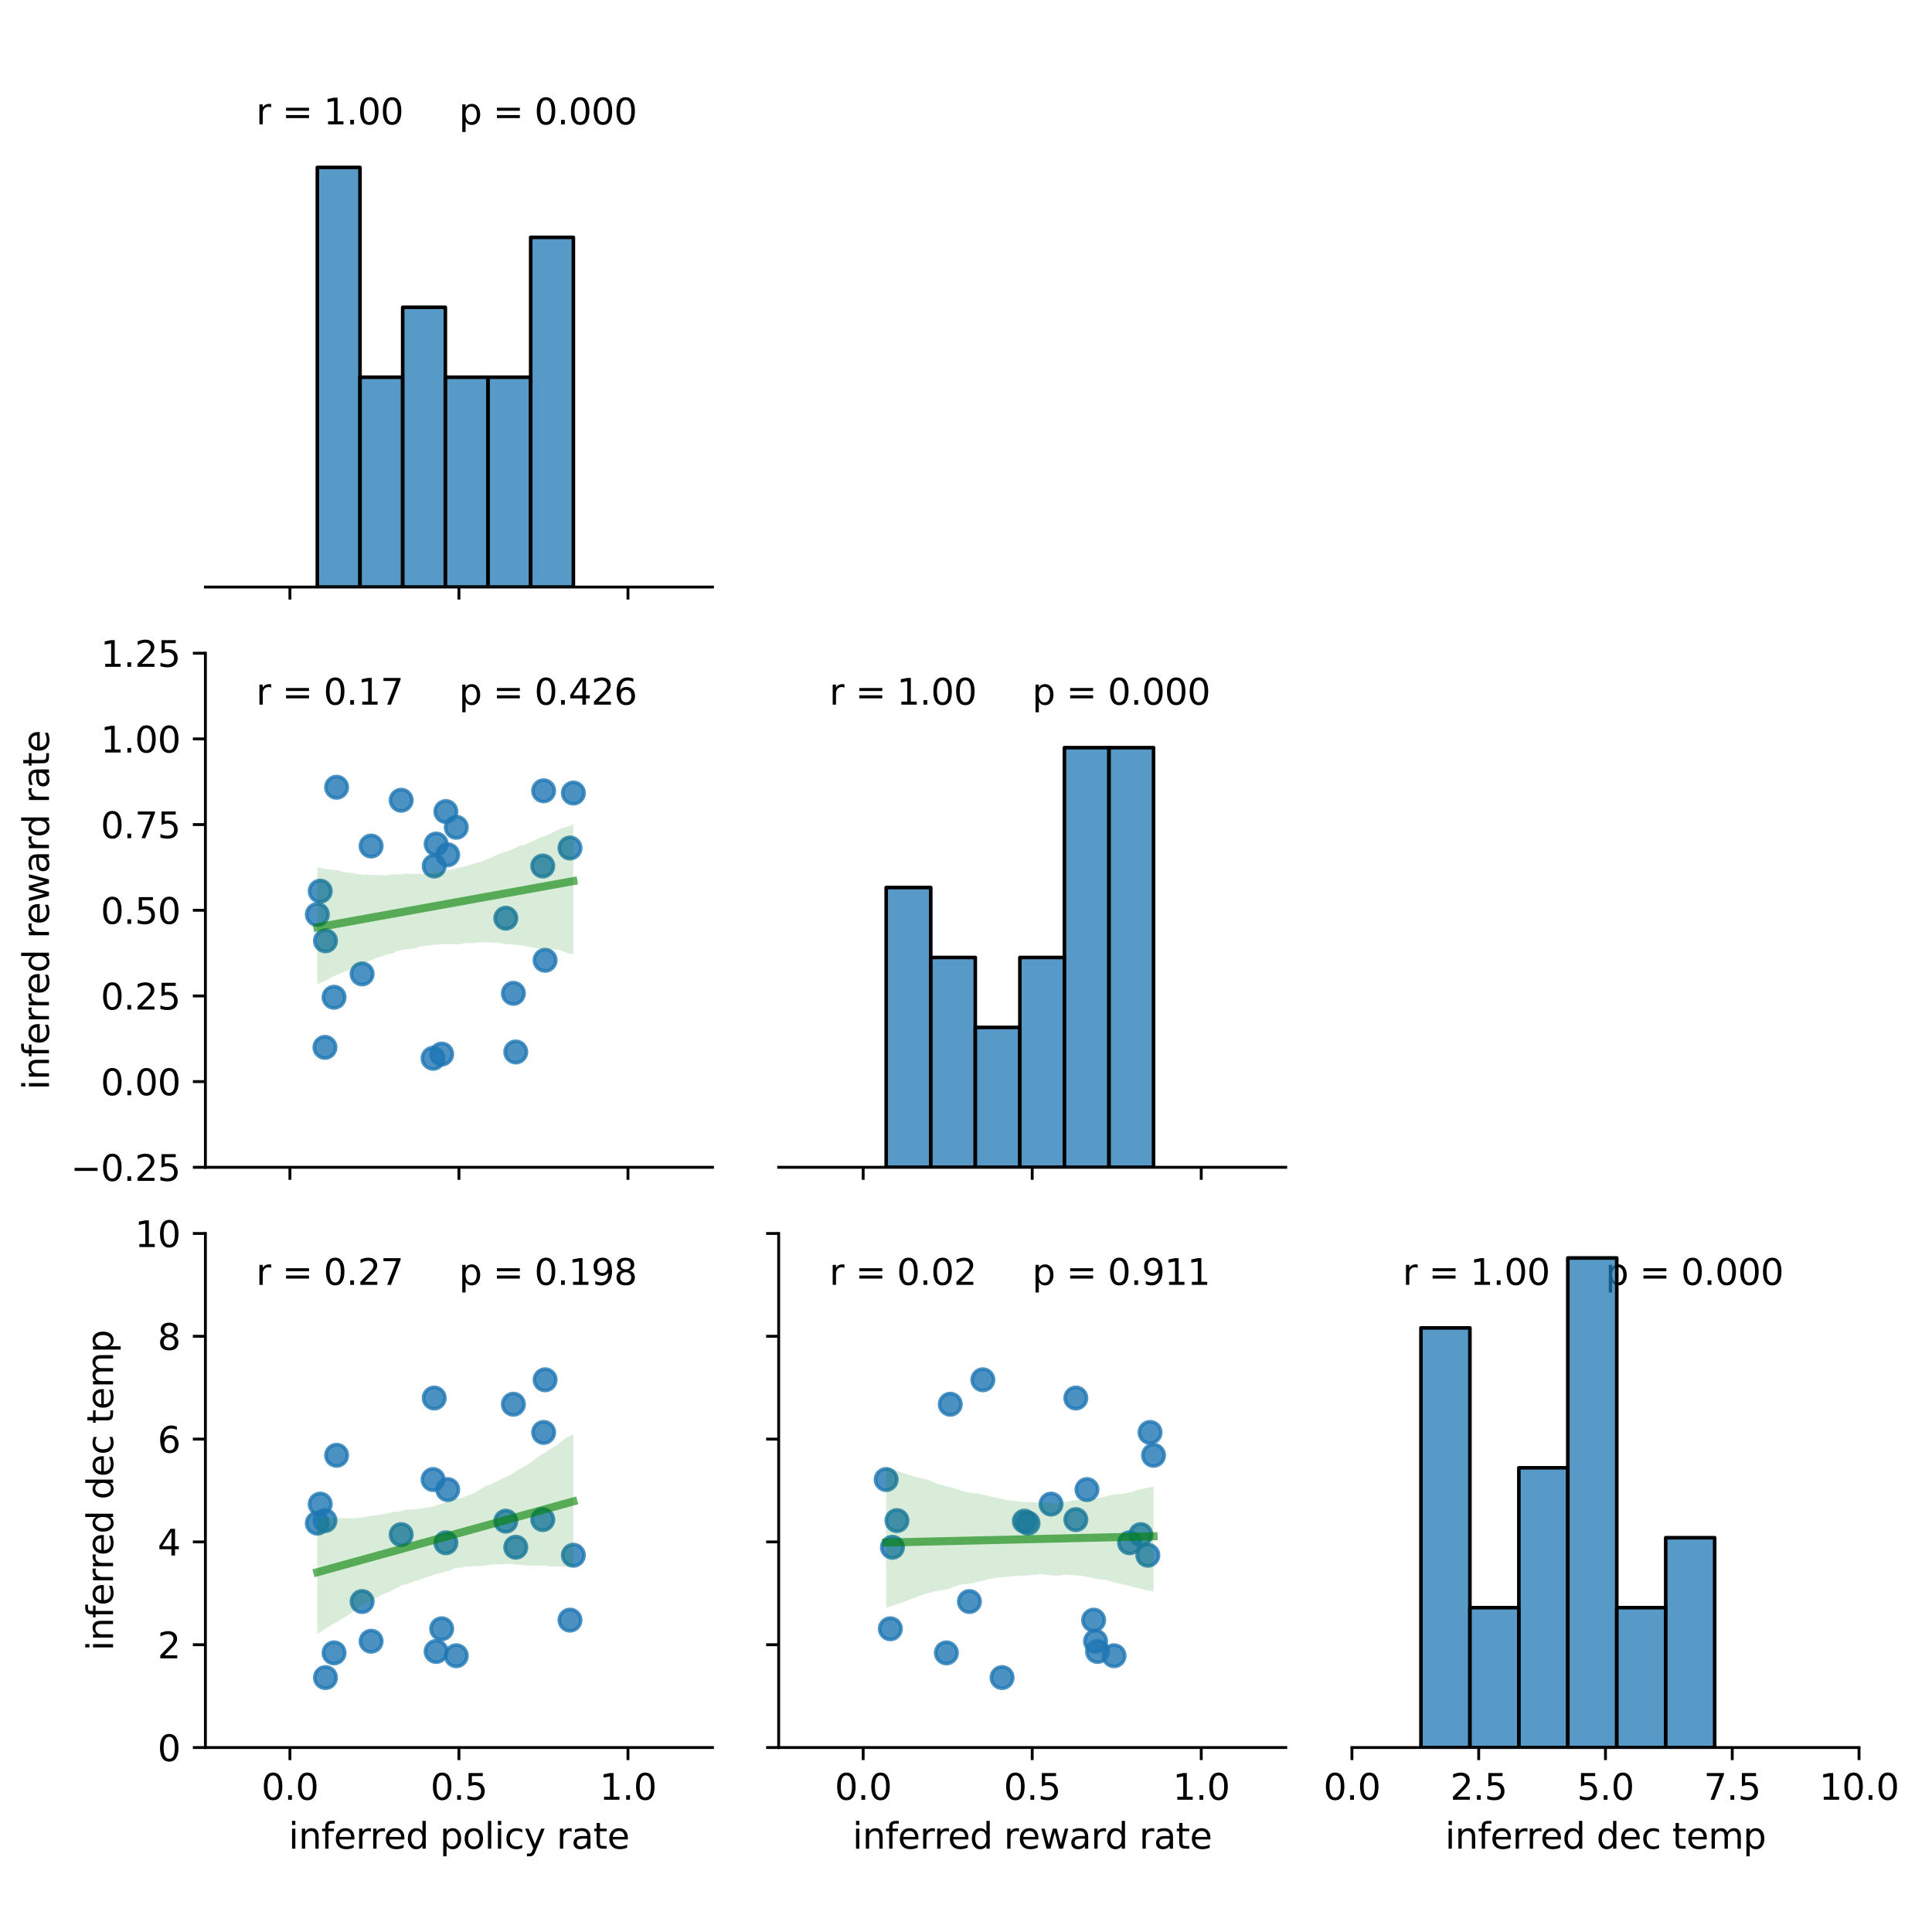 <?xml version="1.0" encoding="utf-8" standalone="no"?>
<!DOCTYPE svg PUBLIC "-//W3C//DTD SVG 1.1//EN"
  "http://www.w3.org/Graphics/SVG/1.1/DTD/svg11.dtd">
<svg xmlns:xlink="http://www.w3.org/1999/xlink" width="540pt" height="540pt" viewBox="0 0 540 540" xmlns="http://www.w3.org/2000/svg" version="1.1">
 <defs>
  <style type="text/css">*{stroke-linejoin: round; stroke-linecap: butt}</style>
 </defs>
 <g id="figure_1">
  <g id="patch_1">
   <path d="M 0 540 
L 540 540 
L 540 0 
L 0 0 
z
" style="fill: #ffffff"/>
  </g>
  <g id="axes_1">
   <g id="patch_2">
    <path d="M 57.41 164.08 
L 199.14 164.08 
L 199.14 20.4 
L 57.41 20.4 
z
" style="fill: #ffffff"/>
   </g>
   <g id="matplotlib.axis_1">
    <g id="xtick_1">
     <g id="line2d_1">
      <defs>
       <path id="m5197a6212f" d="M 0 0 
L 0 3.5 
" style="stroke: #000000; stroke-width: 0.8"/>
      </defs>
      <g>
       <use xlink:href="#m5197a6212f" x="81.032" y="164.08" style="stroke: #000000; stroke-width: 0.8"/>
      </g>
     </g>
    </g>
    <g id="xtick_2">
     <g id="line2d_2">
      <g>
       <use xlink:href="#m5197a6212f" x="128.275" y="164.08" style="stroke: #000000; stroke-width: 0.8"/>
      </g>
     </g>
    </g>
    <g id="xtick_3">
     <g id="line2d_3">
      <g>
       <use xlink:href="#m5197a6212f" x="175.518" y="164.08" style="stroke: #000000; stroke-width: 0.8"/>
      </g>
     </g>
    </g>
   </g>
   <g id="patch_3">
    <path d="M 57.41 164.08 
L 199.14 164.08 
" style="fill: none; stroke: #000000; stroke-width: 0.8; stroke-linejoin: miter; stroke-linecap: square"/>
   </g>
   <g id="text_1">
    <!-- r = 1.00  -->
    <g transform="translate(71.583 34.768) scale(0.1 -0.1)">
     <defs>
      <path id="DejaVuSans-72" d="M 2631 2963 
Q 2534 3019 2420 3045 
Q 2306 3072 2169 3072 
Q 1681 3072 1420 2755 
Q 1159 2438 1159 1844 
L 1159 0 
L 581 0 
L 581 3500 
L 1159 3500 
L 1159 2956 
Q 1341 3275 1631 3429 
Q 1922 3584 2338 3584 
Q 2397 3584 2469 3576 
Q 2541 3569 2628 3553 
L 2631 2963 
z
" transform="scale(0.016)"/>
      <path id="DejaVuSans-20" transform="scale(0.016)"/>
      <path id="DejaVuSans-3d" d="M 678 2906 
L 4684 2906 
L 4684 2381 
L 678 2381 
L 678 2906 
z
M 678 1631 
L 4684 1631 
L 4684 1100 
L 678 1100 
L 678 1631 
z
" transform="scale(0.016)"/>
      <path id="DejaVuSans-31" d="M 794 531 
L 1825 531 
L 1825 4091 
L 703 3866 
L 703 4441 
L 1819 4666 
L 2450 4666 
L 2450 531 
L 3481 531 
L 3481 0 
L 794 0 
L 794 531 
z
" transform="scale(0.016)"/>
      <path id="DejaVuSans-2e" d="M 684 794 
L 1344 794 
L 1344 0 
L 684 0 
L 684 794 
z
" transform="scale(0.016)"/>
      <path id="DejaVuSans-30" d="M 2034 4250 
Q 1547 4250 1301 3770 
Q 1056 3291 1056 2328 
Q 1056 1369 1301 889 
Q 1547 409 2034 409 
Q 2525 409 2770 889 
Q 3016 1369 3016 2328 
Q 3016 3291 2770 3770 
Q 2525 4250 2034 4250 
z
M 2034 4750 
Q 2819 4750 3233 4129 
Q 3647 3509 3647 2328 
Q 3647 1150 3233 529 
Q 2819 -91 2034 -91 
Q 1250 -91 836 529 
Q 422 1150 422 2328 
Q 422 3509 836 4129 
Q 1250 4750 2034 4750 
z
" transform="scale(0.016)"/>
     </defs>
     <use xlink:href="#DejaVuSans-72"/>
     <use xlink:href="#DejaVuSans-20" x="41.113"/>
     <use xlink:href="#DejaVuSans-3d" x="72.9"/>
     <use xlink:href="#DejaVuSans-20" x="156.689"/>
     <use xlink:href="#DejaVuSans-31" x="188.477"/>
     <use xlink:href="#DejaVuSans-2e" x="252.1"/>
     <use xlink:href="#DejaVuSans-30" x="283.887"/>
     <use xlink:href="#DejaVuSans-30" x="347.51"/>
     <use xlink:href="#DejaVuSans-20" x="411.133"/>
    </g>
   </g>
   <g id="text_2">
    <!-- p = 0.000 -->
    <g transform="translate(128.275 34.768) scale(0.1 -0.1)">
     <defs>
      <path id="DejaVuSans-70" d="M 1159 525 
L 1159 -1331 
L 581 -1331 
L 581 3500 
L 1159 3500 
L 1159 2969 
Q 1341 3281 1617 3432 
Q 1894 3584 2278 3584 
Q 2916 3584 3314 3078 
Q 3713 2572 3713 1747 
Q 3713 922 3314 415 
Q 2916 -91 2278 -91 
Q 1894 -91 1617 61 
Q 1341 213 1159 525 
z
M 3116 1747 
Q 3116 2381 2855 2742 
Q 2594 3103 2138 3103 
Q 1681 3103 1420 2742 
Q 1159 2381 1159 1747 
Q 1159 1113 1420 752 
Q 1681 391 2138 391 
Q 2594 391 2855 752 
Q 3116 1113 3116 1747 
z
" transform="scale(0.016)"/>
     </defs>
     <use xlink:href="#DejaVuSans-70"/>
     <use xlink:href="#DejaVuSans-20" x="63.477"/>
     <use xlink:href="#DejaVuSans-3d" x="95.264"/>
     <use xlink:href="#DejaVuSans-20" x="179.053"/>
     <use xlink:href="#DejaVuSans-30" x="210.84"/>
     <use xlink:href="#DejaVuSans-2e" x="274.463"/>
     <use xlink:href="#DejaVuSans-30" x="306.25"/>
     <use xlink:href="#DejaVuSans-30" x="369.873"/>
     <use xlink:href="#DejaVuSans-30" x="433.496"/>
    </g>
   </g>
  </g>
  <g id="axes_2">
   <g id="patch_4">
    <path d="M 57.41 326.26 
L 199.14 326.26 
L 199.14 182.58 
L 57.41 182.58 
z
" style="fill: #ffffff"/>
   </g>
   <g id="PathCollection_1">
    <defs>
     <path id="m379c7f8fea" d="M 0 3 
C 0.796 3 1.559 2.684 2.121 2.121 
C 2.684 1.559 3 0.796 3 0 
C 3 -0.796 2.684 -1.559 2.121 -2.121 
C 1.559 -2.684 0.796 -3 0 -3 
C -0.796 -3 -1.559 -2.684 -2.121 -2.121 
C -2.684 -1.559 -3 -0.796 -3 0 
C -3 0.796 -2.684 1.559 -2.121 2.121 
C -1.559 2.684 -0.796 3 0 3 
z
" style="stroke: #1f77b4; stroke-opacity: 0.8"/>
    </defs>
    <g clip-path="url(#p48d898787c)">
     <use xlink:href="#m379c7f8fea" x="127.529" y="231.229" style="fill: #1f77b4; fill-opacity: 0.8; stroke: #1f77b4; stroke-opacity: 0.8"/>
     <use xlink:href="#m379c7f8fea" x="88.696" y="255.604" style="fill: #1f77b4; fill-opacity: 0.8; stroke: #1f77b4; stroke-opacity: 0.8"/>
     <use xlink:href="#m379c7f8fea" x="123.448" y="294.616" style="fill: #1f77b4; fill-opacity: 0.8; stroke: #1f77b4; stroke-opacity: 0.8"/>
     <use xlink:href="#m379c7f8fea" x="112.132" y="223.671" style="fill: #1f77b4; fill-opacity: 0.8; stroke: #1f77b4; stroke-opacity: 0.8"/>
     <use xlink:href="#m379c7f8fea" x="89.503" y="249.081" style="fill: #1f77b4; fill-opacity: 0.8; stroke: #1f77b4; stroke-opacity: 0.8"/>
     <use xlink:href="#m379c7f8fea" x="94.078" y="220.041" style="fill: #1f77b4; fill-opacity: 0.8; stroke: #1f77b4; stroke-opacity: 0.8"/>
     <use xlink:href="#m379c7f8fea" x="152.36" y="268.404" style="fill: #1f77b4; fill-opacity: 0.8; stroke: #1f77b4; stroke-opacity: 0.8"/>
     <use xlink:href="#m379c7f8fea" x="121.365" y="242.059" style="fill: #1f77b4; fill-opacity: 0.8; stroke: #1f77b4; stroke-opacity: 0.8"/>
     <use xlink:href="#m379c7f8fea" x="101.211" y="272.209" style="fill: #1f77b4; fill-opacity: 0.8; stroke: #1f77b4; stroke-opacity: 0.8"/>
     <use xlink:href="#m379c7f8fea" x="90.826" y="292.74" style="fill: #1f77b4; fill-opacity: 0.8; stroke: #1f77b4; stroke-opacity: 0.8"/>
     <use xlink:href="#m379c7f8fea" x="90.971" y="262.959" style="fill: #1f77b4; fill-opacity: 0.8; stroke: #1f77b4; stroke-opacity: 0.8"/>
     <use xlink:href="#m379c7f8fea" x="125.133" y="238.909" style="fill: #1f77b4; fill-opacity: 0.8; stroke: #1f77b4; stroke-opacity: 0.8"/>
     <use xlink:href="#m379c7f8fea" x="121.905" y="235.91" style="fill: #1f77b4; fill-opacity: 0.8; stroke: #1f77b4; stroke-opacity: 0.8"/>
     <use xlink:href="#m379c7f8fea" x="124.62" y="226.828" style="fill: #1f77b4; fill-opacity: 0.8; stroke: #1f77b4; stroke-opacity: 0.8"/>
     <use xlink:href="#m379c7f8fea" x="144.159" y="294.026" style="fill: #1f77b4; fill-opacity: 0.8; stroke: #1f77b4; stroke-opacity: 0.8"/>
     <use xlink:href="#m379c7f8fea" x="93.373" y="278.736" style="fill: #1f77b4; fill-opacity: 0.8; stroke: #1f77b4; stroke-opacity: 0.8"/>
     <use xlink:href="#m379c7f8fea" x="143.49" y="277.637" style="fill: #1f77b4; fill-opacity: 0.8; stroke: #1f77b4; stroke-opacity: 0.8"/>
     <use xlink:href="#m379c7f8fea" x="159.318" y="237.02" style="fill: #1f77b4; fill-opacity: 0.8; stroke: #1f77b4; stroke-opacity: 0.8"/>
     <use xlink:href="#m379c7f8fea" x="151.702" y="242.053" style="fill: #1f77b4; fill-opacity: 0.8; stroke: #1f77b4; stroke-opacity: 0.8"/>
     <use xlink:href="#m379c7f8fea" x="103.729" y="236.472" style="fill: #1f77b4; fill-opacity: 0.8; stroke: #1f77b4; stroke-opacity: 0.8"/>
     <use xlink:href="#m379c7f8fea" x="160.259" y="221.657" style="fill: #1f77b4; fill-opacity: 0.8; stroke: #1f77b4; stroke-opacity: 0.8"/>
     <use xlink:href="#m379c7f8fea" x="141.381" y="256.643" style="fill: #1f77b4; fill-opacity: 0.8; stroke: #1f77b4; stroke-opacity: 0.8"/>
     <use xlink:href="#m379c7f8fea" x="121.048" y="295.795" style="fill: #1f77b4; fill-opacity: 0.8; stroke: #1f77b4; stroke-opacity: 0.8"/>
     <use xlink:href="#m379c7f8fea" x="151.944" y="221.027" style="fill: #1f77b4; fill-opacity: 0.8; stroke: #1f77b4; stroke-opacity: 0.8"/>
    </g>
   </g>
   <g id="PolyCollection_1">
    <path d="M 88.696 242.449 
L 88.696 275.123 
L 89.419 274.796 
L 90.142 274.466 
L 90.865 274.137 
L 91.588 273.807 
L 92.311 273.419 
L 93.033 272.978 
L 93.756 272.607 
L 94.479 272.349 
L 95.202 272.014 
L 95.925 271.719 
L 96.648 271.423 
L 97.371 271.127 
L 98.093 270.815 
L 98.816 270.453 
L 99.539 270.216 
L 100.262 269.89 
L 100.985 269.563 
L 101.708 269.241 
L 102.431 268.913 
L 103.153 268.587 
L 103.876 268.276 
L 104.599 268.089 
L 105.322 267.755 
L 106.045 267.474 
L 106.768 267.282 
L 107.491 266.996 
L 108.213 266.799 
L 108.936 266.599 
L 109.659 266.487 
L 110.382 266.219 
L 111.105 265.732 
L 111.828 265.697 
L 112.551 265.402 
L 113.273 265.345 
L 113.996 265.288 
L 114.719 265.232 
L 115.442 265.175 
L 116.165 265.017 
L 116.888 264.736 
L 117.611 264.459 
L 118.334 264.473 
L 119.056 264.374 
L 119.779 264.314 
L 120.502 264.161 
L 121.225 264.082 
L 121.948 264.013 
L 122.671 264.003 
L 123.394 263.901 
L 124.116 263.85 
L 124.839 263.836 
L 125.562 263.838 
L 126.285 263.84 
L 127.008 263.907 
L 127.731 264.005 
L 128.454 263.899 
L 129.176 263.771 
L 129.899 263.647 
L 130.622 263.6 
L 131.345 263.609 
L 132.068 263.635 
L 132.791 263.548 
L 133.514 263.454 
L 134.236 263.367 
L 134.959 263.365 
L 135.682 263.361 
L 136.405 263.354 
L 137.128 263.423 
L 137.851 263.489 
L 138.574 263.439 
L 139.296 263.47 
L 140.019 263.656 
L 140.742 263.76 
L 141.465 263.85 
L 142.188 263.95 
L 142.911 263.961 
L 143.634 264.053 
L 144.357 264.132 
L 145.079 264.164 
L 145.802 264.218 
L 146.525 264.363 
L 147.248 264.509 
L 147.971 264.654 
L 148.694 264.799 
L 149.417 264.944 
L 150.139 265.085 
L 150.862 265.199 
L 151.585 265.236 
L 152.308 265.272 
L 153.031 265.308 
L 153.754 265.344 
L 154.477 265.38 
L 155.199 265.416 
L 155.922 265.452 
L 156.645 265.612 
L 157.368 265.912 
L 158.091 266.213 
L 158.814 266.434 
L 159.537 266.542 
L 160.259 266.649 
L 160.259 230.413 
L 160.259 230.413 
L 159.537 230.73 
L 158.814 230.991 
L 158.091 231.188 
L 157.368 231.385 
L 156.645 231.622 
L 155.922 231.991 
L 155.199 232.36 
L 154.477 232.668 
L 153.754 233.042 
L 153.031 233.382 
L 152.308 233.697 
L 151.585 233.912 
L 150.862 234.169 
L 150.139 234.478 
L 149.417 234.867 
L 148.694 235.259 
L 147.971 235.443 
L 147.248 235.81 
L 146.525 236.118 
L 145.802 236.249 
L 145.079 236.477 
L 144.357 236.874 
L 143.634 237.191 
L 142.911 237.546 
L 142.188 237.805 
L 141.465 238.026 
L 140.742 238.247 
L 140.019 238.471 
L 139.296 238.809 
L 138.574 239.049 
L 137.851 239.434 
L 137.128 239.831 
L 136.405 240.079 
L 135.682 240.333 
L 134.959 240.689 
L 134.236 240.974 
L 133.514 241.034 
L 132.791 241.274 
L 132.068 241.528 
L 131.345 241.776 
L 130.622 241.989 
L 129.899 242.17 
L 129.176 242.307 
L 128.454 242.479 
L 127.731 242.622 
L 127.008 242.83 
L 126.285 243.005 
L 125.562 243.182 
L 124.839 243.354 
L 124.116 243.485 
L 123.394 243.565 
L 122.671 243.744 
L 121.948 243.792 
L 121.225 243.972 
L 120.502 244.169 
L 119.779 244.13 
L 119.056 244.268 
L 118.334 244.257 
L 117.611 244.243 
L 116.888 244.229 
L 116.165 244.214 
L 115.442 244.206 
L 114.719 244.219 
L 113.996 244.207 
L 113.273 244.196 
L 112.551 244.331 
L 111.828 244.395 
L 111.105 244.375 
L 110.382 244.315 
L 109.659 244.387 
L 108.936 244.495 
L 108.213 244.686 
L 107.491 244.732 
L 106.768 244.521 
L 106.045 244.576 
L 105.322 244.61 
L 104.599 244.571 
L 103.876 244.504 
L 103.153 244.493 
L 102.431 244.497 
L 101.708 244.577 
L 100.985 244.446 
L 100.262 244.333 
L 99.539 244.202 
L 98.816 244.079 
L 98.093 243.959 
L 97.371 243.858 
L 96.648 243.801 
L 95.925 243.663 
L 95.202 243.489 
L 94.479 243.291 
L 93.756 243.158 
L 93.033 243.099 
L 92.311 243.063 
L 91.588 242.942 
L 90.865 242.817 
L 90.142 242.669 
L 89.419 242.517 
L 88.696 242.449 
z
" clip-path="url(#p48d898787c)" style="fill: #008000; fill-opacity: 0.15"/>
   </g>
   <g id="matplotlib.axis_2">
    <g id="xtick_4">
     <g id="line2d_4">
      <g>
       <use xlink:href="#m5197a6212f" x="81.032" y="326.26" style="stroke: #000000; stroke-width: 0.8"/>
      </g>
     </g>
    </g>
    <g id="xtick_5">
     <g id="line2d_5">
      <g>
       <use xlink:href="#m5197a6212f" x="128.275" y="326.26" style="stroke: #000000; stroke-width: 0.8"/>
      </g>
     </g>
    </g>
    <g id="xtick_6">
     <g id="line2d_6">
      <g>
       <use xlink:href="#m5197a6212f" x="175.518" y="326.26" style="stroke: #000000; stroke-width: 0.8"/>
      </g>
     </g>
    </g>
   </g>
   <g id="matplotlib.axis_3">
    <g id="ytick_1">
     <g id="line2d_7">
      <defs>
       <path id="md7470e1ed2" d="M 0 0 
L -3.5 0 
" style="stroke: #000000; stroke-width: 0.8"/>
      </defs>
      <g>
       <use xlink:href="#md7470e1ed2" x="57.41" y="326.26" style="stroke: #000000; stroke-width: 0.8"/>
      </g>
     </g>
     <g id="text_3">
      <!-- −0.25 -->
      <g transform="translate(19.765 330.059) scale(0.1 -0.1)">
       <defs>
        <path id="DejaVuSans-2212" d="M 678 2272 
L 4684 2272 
L 4684 1741 
L 678 1741 
L 678 2272 
z
" transform="scale(0.016)"/>
        <path id="DejaVuSans-32" d="M 1228 531 
L 3431 531 
L 3431 0 
L 469 0 
L 469 531 
Q 828 903 1448 1529 
Q 2069 2156 2228 2338 
Q 2531 2678 2651 2914 
Q 2772 3150 2772 3378 
Q 2772 3750 2511 3984 
Q 2250 4219 1831 4219 
Q 1534 4219 1204 4116 
Q 875 4013 500 3803 
L 500 4441 
Q 881 4594 1212 4672 
Q 1544 4750 1819 4750 
Q 2544 4750 2975 4387 
Q 3406 4025 3406 3419 
Q 3406 3131 3298 2873 
Q 3191 2616 2906 2266 
Q 2828 2175 2409 1742 
Q 1991 1309 1228 531 
z
" transform="scale(0.016)"/>
        <path id="DejaVuSans-35" d="M 691 4666 
L 3169 4666 
L 3169 4134 
L 1269 4134 
L 1269 2991 
Q 1406 3038 1543 3061 
Q 1681 3084 1819 3084 
Q 2600 3084 3056 2656 
Q 3513 2228 3513 1497 
Q 3513 744 3044 326 
Q 2575 -91 1722 -91 
Q 1428 -91 1123 -41 
Q 819 9 494 109 
L 494 744 
Q 775 591 1075 516 
Q 1375 441 1709 441 
Q 2250 441 2565 725 
Q 2881 1009 2881 1497 
Q 2881 1984 2565 2268 
Q 2250 2553 1709 2553 
Q 1456 2553 1204 2497 
Q 953 2441 691 2322 
L 691 4666 
z
" transform="scale(0.016)"/>
       </defs>
       <use xlink:href="#DejaVuSans-2212"/>
       <use xlink:href="#DejaVuSans-30" x="83.789"/>
       <use xlink:href="#DejaVuSans-2e" x="147.412"/>
       <use xlink:href="#DejaVuSans-32" x="179.199"/>
       <use xlink:href="#DejaVuSans-35" x="242.822"/>
      </g>
     </g>
    </g>
    <g id="ytick_2">
     <g id="line2d_8">
      <g>
       <use xlink:href="#md7470e1ed2" x="57.41" y="302.313" style="stroke: #000000; stroke-width: 0.8"/>
      </g>
     </g>
     <g id="text_4">
      <!-- 0.00 -->
      <g transform="translate(28.144 306.113) scale(0.1 -0.1)">
       <use xlink:href="#DejaVuSans-30"/>
       <use xlink:href="#DejaVuSans-2e" x="63.623"/>
       <use xlink:href="#DejaVuSans-30" x="95.41"/>
       <use xlink:href="#DejaVuSans-30" x="159.033"/>
      </g>
     </g>
    </g>
    <g id="ytick_3">
     <g id="line2d_9">
      <g>
       <use xlink:href="#md7470e1ed2" x="57.41" y="278.367" style="stroke: #000000; stroke-width: 0.8"/>
      </g>
     </g>
     <g id="text_5">
      <!-- 0.25 -->
      <g transform="translate(28.144 282.166) scale(0.1 -0.1)">
       <use xlink:href="#DejaVuSans-30"/>
       <use xlink:href="#DejaVuSans-2e" x="63.623"/>
       <use xlink:href="#DejaVuSans-32" x="95.41"/>
       <use xlink:href="#DejaVuSans-35" x="159.033"/>
      </g>
     </g>
    </g>
    <g id="ytick_4">
     <g id="line2d_10">
      <g>
       <use xlink:href="#md7470e1ed2" x="57.41" y="254.42" style="stroke: #000000; stroke-width: 0.8"/>
      </g>
     </g>
     <g id="text_6">
      <!-- 0.50 -->
      <g transform="translate(28.144 258.219) scale(0.1 -0.1)">
       <use xlink:href="#DejaVuSans-30"/>
       <use xlink:href="#DejaVuSans-2e" x="63.623"/>
       <use xlink:href="#DejaVuSans-35" x="95.41"/>
       <use xlink:href="#DejaVuSans-30" x="159.033"/>
      </g>
     </g>
    </g>
    <g id="ytick_5">
     <g id="line2d_11">
      <g>
       <use xlink:href="#md7470e1ed2" x="57.41" y="230.473" style="stroke: #000000; stroke-width: 0.8"/>
      </g>
     </g>
     <g id="text_7">
      <!-- 0.75 -->
      <g transform="translate(28.144 234.273) scale(0.1 -0.1)">
       <defs>
        <path id="DejaVuSans-37" d="M 525 4666 
L 3525 4666 
L 3525 4397 
L 1831 0 
L 1172 0 
L 2766 4134 
L 525 4134 
L 525 4666 
z
" transform="scale(0.016)"/>
       </defs>
       <use xlink:href="#DejaVuSans-30"/>
       <use xlink:href="#DejaVuSans-2e" x="63.623"/>
       <use xlink:href="#DejaVuSans-37" x="95.41"/>
       <use xlink:href="#DejaVuSans-35" x="159.033"/>
      </g>
     </g>
    </g>
    <g id="ytick_6">
     <g id="line2d_12">
      <g>
       <use xlink:href="#md7470e1ed2" x="57.41" y="206.527" style="stroke: #000000; stroke-width: 0.8"/>
      </g>
     </g>
     <g id="text_8">
      <!-- 1.00 -->
      <g transform="translate(28.144 210.326) scale(0.1 -0.1)">
       <use xlink:href="#DejaVuSans-31"/>
       <use xlink:href="#DejaVuSans-2e" x="63.623"/>
       <use xlink:href="#DejaVuSans-30" x="95.41"/>
       <use xlink:href="#DejaVuSans-30" x="159.033"/>
      </g>
     </g>
    </g>
    <g id="ytick_7">
     <g id="line2d_13">
      <g>
       <use xlink:href="#md7470e1ed2" x="57.41" y="182.58" style="stroke: #000000; stroke-width: 0.8"/>
      </g>
     </g>
     <g id="text_9">
      <!-- 1.25 -->
      <g transform="translate(28.144 186.379) scale(0.1 -0.1)">
       <use xlink:href="#DejaVuSans-31"/>
       <use xlink:href="#DejaVuSans-2e" x="63.623"/>
       <use xlink:href="#DejaVuSans-32" x="95.41"/>
       <use xlink:href="#DejaVuSans-35" x="159.033"/>
      </g>
     </g>
    </g>
    <g id="text_10">
     <!-- inferred reward rate -->
     <g transform="translate(13.685 304.625) rotate(-90) scale(0.1 -0.1)">
      <defs>
       <path id="DejaVuSans-69" d="M 603 3500 
L 1178 3500 
L 1178 0 
L 603 0 
L 603 3500 
z
M 603 4863 
L 1178 4863 
L 1178 4134 
L 603 4134 
L 603 4863 
z
" transform="scale(0.016)"/>
       <path id="DejaVuSans-6e" d="M 3513 2113 
L 3513 0 
L 2938 0 
L 2938 2094 
Q 2938 2591 2744 2837 
Q 2550 3084 2163 3084 
Q 1697 3084 1428 2787 
Q 1159 2491 1159 1978 
L 1159 0 
L 581 0 
L 581 3500 
L 1159 3500 
L 1159 2956 
Q 1366 3272 1645 3428 
Q 1925 3584 2291 3584 
Q 2894 3584 3203 3211 
Q 3513 2838 3513 2113 
z
" transform="scale(0.016)"/>
       <path id="DejaVuSans-66" d="M 2375 4863 
L 2375 4384 
L 1825 4384 
Q 1516 4384 1395 4259 
Q 1275 4134 1275 3809 
L 1275 3500 
L 2222 3500 
L 2222 3053 
L 1275 3053 
L 1275 0 
L 697 0 
L 697 3053 
L 147 3053 
L 147 3500 
L 697 3500 
L 697 3744 
Q 697 4328 969 4595 
Q 1241 4863 1831 4863 
L 2375 4863 
z
" transform="scale(0.016)"/>
       <path id="DejaVuSans-65" d="M 3597 1894 
L 3597 1613 
L 953 1613 
Q 991 1019 1311 708 
Q 1631 397 2203 397 
Q 2534 397 2845 478 
Q 3156 559 3463 722 
L 3463 178 
Q 3153 47 2828 -22 
Q 2503 -91 2169 -91 
Q 1331 -91 842 396 
Q 353 884 353 1716 
Q 353 2575 817 3079 
Q 1281 3584 2069 3584 
Q 2775 3584 3186 3129 
Q 3597 2675 3597 1894 
z
M 3022 2063 
Q 3016 2534 2758 2815 
Q 2500 3097 2075 3097 
Q 1594 3097 1305 2825 
Q 1016 2553 972 2059 
L 3022 2063 
z
" transform="scale(0.016)"/>
       <path id="DejaVuSans-64" d="M 2906 2969 
L 2906 4863 
L 3481 4863 
L 3481 0 
L 2906 0 
L 2906 525 
Q 2725 213 2448 61 
Q 2172 -91 1784 -91 
Q 1150 -91 751 415 
Q 353 922 353 1747 
Q 353 2572 751 3078 
Q 1150 3584 1784 3584 
Q 2172 3584 2448 3432 
Q 2725 3281 2906 2969 
z
M 947 1747 
Q 947 1113 1208 752 
Q 1469 391 1925 391 
Q 2381 391 2643 752 
Q 2906 1113 2906 1747 
Q 2906 2381 2643 2742 
Q 2381 3103 1925 3103 
Q 1469 3103 1208 2742 
Q 947 2381 947 1747 
z
" transform="scale(0.016)"/>
       <path id="DejaVuSans-77" d="M 269 3500 
L 844 3500 
L 1563 769 
L 2278 3500 
L 2956 3500 
L 3675 769 
L 4391 3500 
L 4966 3500 
L 4050 0 
L 3372 0 
L 2619 2869 
L 1863 0 
L 1184 0 
L 269 3500 
z
" transform="scale(0.016)"/>
       <path id="DejaVuSans-61" d="M 2194 1759 
Q 1497 1759 1228 1600 
Q 959 1441 959 1056 
Q 959 750 1161 570 
Q 1363 391 1709 391 
Q 2188 391 2477 730 
Q 2766 1069 2766 1631 
L 2766 1759 
L 2194 1759 
z
M 3341 1997 
L 3341 0 
L 2766 0 
L 2766 531 
Q 2569 213 2275 61 
Q 1981 -91 1556 -91 
Q 1019 -91 701 211 
Q 384 513 384 1019 
Q 384 1609 779 1909 
Q 1175 2209 1959 2209 
L 2766 2209 
L 2766 2266 
Q 2766 2663 2505 2880 
Q 2244 3097 1772 3097 
Q 1472 3097 1187 3025 
Q 903 2953 641 2809 
L 641 3341 
Q 956 3463 1253 3523 
Q 1550 3584 1831 3584 
Q 2591 3584 2966 3190 
Q 3341 2797 3341 1997 
z
" transform="scale(0.016)"/>
       <path id="DejaVuSans-74" d="M 1172 4494 
L 1172 3500 
L 2356 3500 
L 2356 3053 
L 1172 3053 
L 1172 1153 
Q 1172 725 1289 603 
Q 1406 481 1766 481 
L 2356 481 
L 2356 0 
L 1766 0 
Q 1100 0 847 248 
Q 594 497 594 1153 
L 594 3053 
L 172 3053 
L 172 3500 
L 594 3500 
L 594 4494 
L 1172 4494 
z
" transform="scale(0.016)"/>
      </defs>
      <use xlink:href="#DejaVuSans-69"/>
      <use xlink:href="#DejaVuSans-6e" x="27.783"/>
      <use xlink:href="#DejaVuSans-66" x="91.162"/>
      <use xlink:href="#DejaVuSans-65" x="126.367"/>
      <use xlink:href="#DejaVuSans-72" x="187.891"/>
      <use xlink:href="#DejaVuSans-72" x="227.254"/>
      <use xlink:href="#DejaVuSans-65" x="266.117"/>
      <use xlink:href="#DejaVuSans-64" x="327.641"/>
      <use xlink:href="#DejaVuSans-20" x="391.117"/>
      <use xlink:href="#DejaVuSans-72" x="422.904"/>
      <use xlink:href="#DejaVuSans-65" x="461.768"/>
      <use xlink:href="#DejaVuSans-77" x="523.291"/>
      <use xlink:href="#DejaVuSans-61" x="605.078"/>
      <use xlink:href="#DejaVuSans-72" x="666.357"/>
      <use xlink:href="#DejaVuSans-64" x="705.721"/>
      <use xlink:href="#DejaVuSans-20" x="769.197"/>
      <use xlink:href="#DejaVuSans-72" x="800.984"/>
      <use xlink:href="#DejaVuSans-61" x="842.098"/>
      <use xlink:href="#DejaVuSans-74" x="903.377"/>
      <use xlink:href="#DejaVuSans-65" x="942.586"/>
     </g>
    </g>
   </g>
   <g id="line2d_14">
    <path d="M 88.696 259.203 
L 89.419 259.072 
L 90.142 258.942 
L 90.865 258.811 
L 91.588 258.68 
L 92.311 258.55 
L 93.033 258.419 
L 93.756 258.289 
L 94.479 258.158 
L 95.202 258.027 
L 95.925 257.897 
L 96.648 257.766 
L 97.371 257.635 
L 98.093 257.505 
L 98.816 257.374 
L 99.539 257.244 
L 100.262 257.113 
L 100.985 256.982 
L 101.708 256.852 
L 102.431 256.721 
L 103.153 256.591 
L 103.876 256.46 
L 104.599 256.329 
L 105.322 256.199 
L 106.045 256.068 
L 106.768 255.937 
L 107.491 255.807 
L 108.213 255.676 
L 108.936 255.546 
L 109.659 255.415 
L 110.382 255.284 
L 111.105 255.154 
L 111.828 255.023 
L 112.551 254.893 
L 113.273 254.762 
L 113.996 254.631 
L 114.719 254.501 
L 115.442 254.37 
L 116.165 254.239 
L 116.888 254.109 
L 117.611 253.978 
L 118.334 253.848 
L 119.056 253.717 
L 119.779 253.586 
L 120.502 253.456 
L 121.225 253.325 
L 121.948 253.195 
L 122.671 253.064 
L 123.394 252.933 
L 124.116 252.803 
L 124.839 252.672 
L 125.562 252.541 
L 126.285 252.411 
L 127.008 252.28 
L 127.731 252.15 
L 128.454 252.019 
L 129.176 251.888 
L 129.899 251.758 
L 130.622 251.627 
L 131.345 251.496 
L 132.068 251.366 
L 132.791 251.235 
L 133.514 251.105 
L 134.236 250.974 
L 134.959 250.843 
L 135.682 250.713 
L 136.405 250.582 
L 137.128 250.452 
L 137.851 250.321 
L 138.574 250.19 
L 139.296 250.06 
L 140.019 249.929 
L 140.742 249.798 
L 141.465 249.668 
L 142.188 249.537 
L 142.911 249.407 
L 143.634 249.276 
L 144.357 249.145 
L 145.079 249.015 
L 145.802 248.884 
L 146.525 248.754 
L 147.248 248.623 
L 147.971 248.492 
L 148.694 248.362 
L 149.417 248.231 
L 150.139 248.1 
L 150.862 247.97 
L 151.585 247.839 
L 152.308 247.709 
L 153.031 247.578 
L 153.754 247.447 
L 154.477 247.317 
L 155.199 247.186 
L 155.922 247.056 
L 156.645 246.925 
L 157.368 246.794 
L 158.091 246.664 
L 158.814 246.533 
L 159.537 246.402 
L 160.259 246.272 
" clip-path="url(#p48d898787c)" style="fill: none; stroke: #008000; stroke-opacity: 0.6; stroke-width: 2.25; stroke-linecap: square"/>
   </g>
   <g id="patch_5">
    <path d="M 57.41 326.26 
L 57.41 182.58 
" style="fill: none; stroke: #000000; stroke-width: 0.8; stroke-linejoin: miter; stroke-linecap: square"/>
   </g>
   <g id="patch_6">
    <path d="M 57.41 326.26 
L 199.14 326.26 
" style="fill: none; stroke: #000000; stroke-width: 0.8; stroke-linejoin: miter; stroke-linecap: square"/>
   </g>
   <g id="text_11">
    <!-- r = 0.17  -->
    <g transform="translate(71.583 196.948) scale(0.1 -0.1)">
     <use xlink:href="#DejaVuSans-72"/>
     <use xlink:href="#DejaVuSans-20" x="41.113"/>
     <use xlink:href="#DejaVuSans-3d" x="72.9"/>
     <use xlink:href="#DejaVuSans-20" x="156.689"/>
     <use xlink:href="#DejaVuSans-30" x="188.477"/>
     <use xlink:href="#DejaVuSans-2e" x="252.1"/>
     <use xlink:href="#DejaVuSans-31" x="283.887"/>
     <use xlink:href="#DejaVuSans-37" x="347.51"/>
     <use xlink:href="#DejaVuSans-20" x="411.133"/>
    </g>
   </g>
   <g id="text_12">
    <!-- p = 0.426 -->
    <g transform="translate(128.275 196.948) scale(0.1 -0.1)">
     <defs>
      <path id="DejaVuSans-34" d="M 2419 4116 
L 825 1625 
L 2419 1625 
L 2419 4116 
z
M 2253 4666 
L 3047 4666 
L 3047 1625 
L 3713 1625 
L 3713 1100 
L 3047 1100 
L 3047 0 
L 2419 0 
L 2419 1100 
L 313 1100 
L 313 1709 
L 2253 4666 
z
" transform="scale(0.016)"/>
      <path id="DejaVuSans-36" d="M 2113 2584 
Q 1688 2584 1439 2293 
Q 1191 2003 1191 1497 
Q 1191 994 1439 701 
Q 1688 409 2113 409 
Q 2538 409 2786 701 
Q 3034 994 3034 1497 
Q 3034 2003 2786 2293 
Q 2538 2584 2113 2584 
z
M 3366 4563 
L 3366 3988 
Q 3128 4100 2886 4159 
Q 2644 4219 2406 4219 
Q 1781 4219 1451 3797 
Q 1122 3375 1075 2522 
Q 1259 2794 1537 2939 
Q 1816 3084 2150 3084 
Q 2853 3084 3261 2657 
Q 3669 2231 3669 1497 
Q 3669 778 3244 343 
Q 2819 -91 2113 -91 
Q 1303 -91 875 529 
Q 447 1150 447 2328 
Q 447 3434 972 4092 
Q 1497 4750 2381 4750 
Q 2619 4750 2861 4703 
Q 3103 4656 3366 4563 
z
" transform="scale(0.016)"/>
     </defs>
     <use xlink:href="#DejaVuSans-70"/>
     <use xlink:href="#DejaVuSans-20" x="63.477"/>
     <use xlink:href="#DejaVuSans-3d" x="95.264"/>
     <use xlink:href="#DejaVuSans-20" x="179.053"/>
     <use xlink:href="#DejaVuSans-30" x="210.84"/>
     <use xlink:href="#DejaVuSans-2e" x="274.463"/>
     <use xlink:href="#DejaVuSans-34" x="306.25"/>
     <use xlink:href="#DejaVuSans-32" x="369.873"/>
     <use xlink:href="#DejaVuSans-36" x="433.496"/>
    </g>
   </g>
  </g>
  <g id="axes_3">
   <g id="patch_7">
    <path d="M 217.64 326.26 
L 359.37 326.26 
L 359.37 182.58 
L 217.64 182.58 
z
" style="fill: #ffffff"/>
   </g>
   <g id="matplotlib.axis_4">
    <g id="xtick_7">
     <g id="line2d_15">
      <g>
       <use xlink:href="#m5197a6212f" x="241.262" y="326.26" style="stroke: #000000; stroke-width: 0.8"/>
      </g>
     </g>
    </g>
    <g id="xtick_8">
     <g id="line2d_16">
      <g>
       <use xlink:href="#m5197a6212f" x="288.505" y="326.26" style="stroke: #000000; stroke-width: 0.8"/>
      </g>
     </g>
    </g>
    <g id="xtick_9">
     <g id="line2d_17">
      <g>
       <use xlink:href="#m5197a6212f" x="335.748" y="326.26" style="stroke: #000000; stroke-width: 0.8"/>
      </g>
     </g>
    </g>
   </g>
   <g id="patch_8">
    <path d="M 217.64 326.26 
L 359.37 326.26 
" style="fill: none; stroke: #000000; stroke-width: 0.8; stroke-linejoin: miter; stroke-linecap: square"/>
   </g>
   <g id="text_13">
    <!-- r = 1.00  -->
    <g transform="translate(231.813 196.948) scale(0.1 -0.1)">
     <use xlink:href="#DejaVuSans-72"/>
     <use xlink:href="#DejaVuSans-20" x="41.113"/>
     <use xlink:href="#DejaVuSans-3d" x="72.9"/>
     <use xlink:href="#DejaVuSans-20" x="156.689"/>
     <use xlink:href="#DejaVuSans-31" x="188.477"/>
     <use xlink:href="#DejaVuSans-2e" x="252.1"/>
     <use xlink:href="#DejaVuSans-30" x="283.887"/>
     <use xlink:href="#DejaVuSans-30" x="347.51"/>
     <use xlink:href="#DejaVuSans-20" x="411.133"/>
    </g>
   </g>
   <g id="text_14">
    <!-- p = 0.000 -->
    <g transform="translate(288.505 196.948) scale(0.1 -0.1)">
     <use xlink:href="#DejaVuSans-70"/>
     <use xlink:href="#DejaVuSans-20" x="63.477"/>
     <use xlink:href="#DejaVuSans-3d" x="95.264"/>
     <use xlink:href="#DejaVuSans-20" x="179.053"/>
     <use xlink:href="#DejaVuSans-30" x="210.84"/>
     <use xlink:href="#DejaVuSans-2e" x="274.463"/>
     <use xlink:href="#DejaVuSans-30" x="306.25"/>
     <use xlink:href="#DejaVuSans-30" x="369.873"/>
     <use xlink:href="#DejaVuSans-30" x="433.496"/>
    </g>
   </g>
  </g>
  <g id="axes_4">
   <g id="patch_9">
    <path d="M 57.41 488.44 
L 199.14 488.44 
L 199.14 344.76 
L 57.41 344.76 
z
" style="fill: #ffffff"/>
   </g>
   <g id="PathCollection_2">
    <g clip-path="url(#p8e1ae179a0)">
     <use xlink:href="#m379c7f8fea" x="127.529" y="462.785" style="fill: #1f77b4; fill-opacity: 0.8; stroke: #1f77b4; stroke-opacity: 0.8"/>
     <use xlink:href="#m379c7f8fea" x="88.696" y="425.726" style="fill: #1f77b4; fill-opacity: 0.8; stroke: #1f77b4; stroke-opacity: 0.8"/>
     <use xlink:href="#m379c7f8fea" x="123.448" y="455.245" style="fill: #1f77b4; fill-opacity: 0.8; stroke: #1f77b4; stroke-opacity: 0.8"/>
     <use xlink:href="#m379c7f8fea" x="112.132" y="428.926" style="fill: #1f77b4; fill-opacity: 0.8; stroke: #1f77b4; stroke-opacity: 0.8"/>
     <use xlink:href="#m379c7f8fea" x="89.503" y="420.398" style="fill: #1f77b4; fill-opacity: 0.8; stroke: #1f77b4; stroke-opacity: 0.8"/>
     <use xlink:href="#m379c7f8fea" x="94.078" y="406.764" style="fill: #1f77b4; fill-opacity: 0.8; stroke: #1f77b4; stroke-opacity: 0.8"/>
     <use xlink:href="#m379c7f8fea" x="152.36" y="385.66" style="fill: #1f77b4; fill-opacity: 0.8; stroke: #1f77b4; stroke-opacity: 0.8"/>
     <use xlink:href="#m379c7f8fea" x="121.365" y="390.752" style="fill: #1f77b4; fill-opacity: 0.8; stroke: #1f77b4; stroke-opacity: 0.8"/>
     <use xlink:href="#m379c7f8fea" x="101.211" y="447.635" style="fill: #1f77b4; fill-opacity: 0.8; stroke: #1f77b4; stroke-opacity: 0.8"/>
     <use xlink:href="#m379c7f8fea" x="90.826" y="425.008" style="fill: #1f77b4; fill-opacity: 0.8; stroke: #1f77b4; stroke-opacity: 0.8"/>
     <use xlink:href="#m379c7f8fea" x="90.971" y="468.884" style="fill: #1f77b4; fill-opacity: 0.8; stroke: #1f77b4; stroke-opacity: 0.8"/>
     <use xlink:href="#m379c7f8fea" x="125.133" y="416.344" style="fill: #1f77b4; fill-opacity: 0.8; stroke: #1f77b4; stroke-opacity: 0.8"/>
     <use xlink:href="#m379c7f8fea" x="121.905" y="461.594" style="fill: #1f77b4; fill-opacity: 0.8; stroke: #1f77b4; stroke-opacity: 0.8"/>
     <use xlink:href="#m379c7f8fea" x="124.62" y="431.204" style="fill: #1f77b4; fill-opacity: 0.8; stroke: #1f77b4; stroke-opacity: 0.8"/>
     <use xlink:href="#m379c7f8fea" x="144.159" y="432.461" style="fill: #1f77b4; fill-opacity: 0.8; stroke: #1f77b4; stroke-opacity: 0.8"/>
     <use xlink:href="#m379c7f8fea" x="93.373" y="461.984" style="fill: #1f77b4; fill-opacity: 0.8; stroke: #1f77b4; stroke-opacity: 0.8"/>
     <use xlink:href="#m379c7f8fea" x="143.49" y="392.489" style="fill: #1f77b4; fill-opacity: 0.8; stroke: #1f77b4; stroke-opacity: 0.8"/>
     <use xlink:href="#m379c7f8fea" x="159.318" y="452.829" style="fill: #1f77b4; fill-opacity: 0.8; stroke: #1f77b4; stroke-opacity: 0.8"/>
     <use xlink:href="#m379c7f8fea" x="151.702" y="424.737" style="fill: #1f77b4; fill-opacity: 0.8; stroke: #1f77b4; stroke-opacity: 0.8"/>
     <use xlink:href="#m379c7f8fea" x="103.729" y="458.73" style="fill: #1f77b4; fill-opacity: 0.8; stroke: #1f77b4; stroke-opacity: 0.8"/>
     <use xlink:href="#m379c7f8fea" x="160.259" y="434.693" style="fill: #1f77b4; fill-opacity: 0.8; stroke: #1f77b4; stroke-opacity: 0.8"/>
     <use xlink:href="#m379c7f8fea" x="141.381" y="425.168" style="fill: #1f77b4; fill-opacity: 0.8; stroke: #1f77b4; stroke-opacity: 0.8"/>
     <use xlink:href="#m379c7f8fea" x="121.048" y="413.532" style="fill: #1f77b4; fill-opacity: 0.8; stroke: #1f77b4; stroke-opacity: 0.8"/>
     <use xlink:href="#m379c7f8fea" x="151.944" y="400.366" style="fill: #1f77b4; fill-opacity: 0.8; stroke: #1f77b4; stroke-opacity: 0.8"/>
    </g>
   </g>
   <g id="PolyCollection_2">
    <path d="M 88.696 424.143 
L 88.696 456.686 
L 89.419 456.308 
L 90.142 455.807 
L 90.865 455.306 
L 91.588 454.805 
L 92.311 454.424 
L 93.033 453.903 
L 93.756 453.542 
L 94.479 453.235 
L 95.202 452.783 
L 95.925 452.265 
L 96.648 451.846 
L 97.371 451.334 
L 98.093 450.817 
L 98.816 450.3 
L 99.539 449.798 
L 100.262 449.27 
L 100.985 448.766 
L 101.708 448.434 
L 102.431 448.143 
L 103.153 447.723 
L 103.876 447.36 
L 104.599 447.095 
L 105.322 446.514 
L 106.045 446.128 
L 106.768 445.697 
L 107.491 445.406 
L 108.213 445.127 
L 108.936 444.849 
L 109.659 444.405 
L 110.382 444.161 
L 111.105 443.705 
L 111.828 443.37 
L 112.551 442.955 
L 113.273 442.897 
L 113.996 442.635 
L 114.719 442.368 
L 115.442 442.149 
L 116.165 441.898 
L 116.888 441.652 
L 117.611 441.401 
L 118.334 441.151 
L 119.056 440.901 
L 119.779 440.673 
L 120.502 440.43 
L 121.225 440.153 
L 121.948 439.92 
L 122.671 439.752 
L 123.394 439.622 
L 124.116 439.41 
L 124.839 439.086 
L 125.562 439.077 
L 126.285 438.716 
L 127.008 438.33 
L 127.731 438.212 
L 128.454 438.261 
L 129.176 438.106 
L 129.899 437.914 
L 130.622 437.823 
L 131.345 437.876 
L 132.068 437.822 
L 132.791 437.724 
L 133.514 437.736 
L 134.236 437.689 
L 134.959 437.619 
L 135.682 437.551 
L 136.405 437.438 
L 137.128 437.365 
L 137.851 437.289 
L 138.574 437.268 
L 139.296 437.262 
L 140.019 437.267 
L 140.742 437.185 
L 141.465 437.058 
L 142.188 437.115 
L 142.911 437.199 
L 143.634 437.235 
L 144.357 437.293 
L 145.079 437.328 
L 145.802 437.411 
L 146.525 437.471 
L 147.248 437.545 
L 147.971 437.59 
L 148.694 437.648 
L 149.417 437.58 
L 150.139 437.635 
L 150.862 437.619 
L 151.585 437.549 
L 152.308 437.586 
L 153.031 437.701 
L 153.754 437.804 
L 154.477 437.811 
L 155.199 437.818 
L 155.922 437.825 
L 156.645 437.831 
L 157.368 437.876 
L 158.091 437.923 
L 158.814 437.971 
L 159.537 438.021 
L 160.259 438.076 
L 160.259 400.835 
L 160.259 400.835 
L 159.537 401.241 
L 158.814 401.558 
L 158.091 401.94 
L 157.368 402.528 
L 156.645 403.121 
L 155.922 403.715 
L 155.199 404.212 
L 154.477 404.627 
L 153.754 405.041 
L 153.031 405.54 
L 152.308 406.106 
L 151.585 406.403 
L 150.862 406.879 
L 150.139 407.377 
L 149.417 407.941 
L 148.694 408.504 
L 147.971 409.028 
L 147.248 409.466 
L 146.525 409.873 
L 145.802 410.276 
L 145.079 410.679 
L 144.357 411.083 
L 143.634 411.641 
L 142.911 412.007 
L 142.188 412.45 
L 141.465 412.749 
L 140.742 413.101 
L 140.019 413.439 
L 139.296 413.894 
L 138.574 414.204 
L 137.851 414.509 
L 137.128 414.922 
L 136.405 415.142 
L 135.682 415.432 
L 134.959 415.831 
L 134.236 416.299 
L 133.514 416.674 
L 132.791 417.103 
L 132.068 417.485 
L 131.345 417.844 
L 130.622 418.012 
L 129.899 418.346 
L 129.176 418.562 
L 128.454 418.857 
L 127.731 418.807 
L 127.008 419.005 
L 126.285 419.302 
L 125.562 419.539 
L 124.839 419.693 
L 124.116 420.06 
L 123.394 420.428 
L 122.671 420.526 
L 121.948 420.741 
L 121.225 421.05 
L 120.502 421.211 
L 119.779 421.302 
L 119.056 421.425 
L 118.334 421.533 
L 117.611 421.642 
L 116.888 421.751 
L 116.165 421.742 
L 115.442 421.885 
L 114.719 421.943 
L 113.996 421.973 
L 113.273 422.007 
L 112.551 422.131 
L 111.828 422.446 
L 111.105 422.541 
L 110.382 422.522 
L 109.659 422.73 
L 108.936 422.844 
L 108.213 423.003 
L 107.491 423.157 
L 106.768 423.319 
L 106.045 423.384 
L 105.322 423.531 
L 104.599 423.587 
L 103.876 423.696 
L 103.153 423.804 
L 102.431 423.913 
L 101.708 424.035 
L 100.985 424.171 
L 100.262 424.236 
L 99.539 424.341 
L 98.816 424.392 
L 98.093 424.377 
L 97.371 424.312 
L 96.648 424.347 
L 95.925 424.332 
L 95.202 424.317 
L 94.479 424.307 
L 93.756 424.291 
L 93.033 424.277 
L 92.311 424.261 
L 91.588 424.232 
L 90.865 424.22 
L 90.142 424.182 
L 89.419 424.139 
L 88.696 424.143 
z
" clip-path="url(#p8e1ae179a0)" style="fill: #008000; fill-opacity: 0.15"/>
   </g>
   <g id="matplotlib.axis_5">
    <g id="xtick_10">
     <g id="line2d_18">
      <g>
       <use xlink:href="#m5197a6212f" x="81.032" y="488.44" style="stroke: #000000; stroke-width: 0.8"/>
      </g>
     </g>
     <g id="text_15">
      <!-- 0.0 -->
      <g transform="translate(73.08 503.038) scale(0.1 -0.1)">
       <use xlink:href="#DejaVuSans-30"/>
       <use xlink:href="#DejaVuSans-2e" x="63.623"/>
       <use xlink:href="#DejaVuSans-30" x="95.41"/>
      </g>
     </g>
    </g>
    <g id="xtick_11">
     <g id="line2d_19">
      <g>
       <use xlink:href="#m5197a6212f" x="128.275" y="488.44" style="stroke: #000000; stroke-width: 0.8"/>
      </g>
     </g>
     <g id="text_16">
      <!-- 0.5 -->
      <g transform="translate(120.323 503.038) scale(0.1 -0.1)">
       <use xlink:href="#DejaVuSans-30"/>
       <use xlink:href="#DejaVuSans-2e" x="63.623"/>
       <use xlink:href="#DejaVuSans-35" x="95.41"/>
      </g>
     </g>
    </g>
    <g id="xtick_12">
     <g id="line2d_20">
      <g>
       <use xlink:href="#m5197a6212f" x="175.518" y="488.44" style="stroke: #000000; stroke-width: 0.8"/>
      </g>
     </g>
     <g id="text_17">
      <!-- 1.0 -->
      <g transform="translate(167.567 503.038) scale(0.1 -0.1)">
       <use xlink:href="#DejaVuSans-31"/>
       <use xlink:href="#DejaVuSans-2e" x="63.623"/>
       <use xlink:href="#DejaVuSans-30" x="95.41"/>
      </g>
     </g>
    </g>
    <g id="text_18">
     <!-- inferred policy rate -->
     <g transform="translate(80.664 516.717) scale(0.1 -0.1)">
      <defs>
       <path id="DejaVuSans-6f" d="M 1959 3097 
Q 1497 3097 1228 2736 
Q 959 2375 959 1747 
Q 959 1119 1226 758 
Q 1494 397 1959 397 
Q 2419 397 2687 759 
Q 2956 1122 2956 1747 
Q 2956 2369 2687 2733 
Q 2419 3097 1959 3097 
z
M 1959 3584 
Q 2709 3584 3137 3096 
Q 3566 2609 3566 1747 
Q 3566 888 3137 398 
Q 2709 -91 1959 -91 
Q 1206 -91 779 398 
Q 353 888 353 1747 
Q 353 2609 779 3096 
Q 1206 3584 1959 3584 
z
" transform="scale(0.016)"/>
       <path id="DejaVuSans-6c" d="M 603 4863 
L 1178 4863 
L 1178 0 
L 603 0 
L 603 4863 
z
" transform="scale(0.016)"/>
       <path id="DejaVuSans-63" d="M 3122 3366 
L 3122 2828 
Q 2878 2963 2633 3030 
Q 2388 3097 2138 3097 
Q 1578 3097 1268 2742 
Q 959 2388 959 1747 
Q 959 1106 1268 751 
Q 1578 397 2138 397 
Q 2388 397 2633 464 
Q 2878 531 3122 666 
L 3122 134 
Q 2881 22 2623 -34 
Q 2366 -91 2075 -91 
Q 1284 -91 818 406 
Q 353 903 353 1747 
Q 353 2603 823 3093 
Q 1294 3584 2113 3584 
Q 2378 3584 2631 3529 
Q 2884 3475 3122 3366 
z
" transform="scale(0.016)"/>
       <path id="DejaVuSans-79" d="M 2059 -325 
Q 1816 -950 1584 -1140 
Q 1353 -1331 966 -1331 
L 506 -1331 
L 506 -850 
L 844 -850 
Q 1081 -850 1212 -737 
Q 1344 -625 1503 -206 
L 1606 56 
L 191 3500 
L 800 3500 
L 1894 763 
L 2988 3500 
L 3597 3500 
L 2059 -325 
z
" transform="scale(0.016)"/>
      </defs>
      <use xlink:href="#DejaVuSans-69"/>
      <use xlink:href="#DejaVuSans-6e" x="27.783"/>
      <use xlink:href="#DejaVuSans-66" x="91.162"/>
      <use xlink:href="#DejaVuSans-65" x="126.367"/>
      <use xlink:href="#DejaVuSans-72" x="187.891"/>
      <use xlink:href="#DejaVuSans-72" x="227.254"/>
      <use xlink:href="#DejaVuSans-65" x="266.117"/>
      <use xlink:href="#DejaVuSans-64" x="327.641"/>
      <use xlink:href="#DejaVuSans-20" x="391.117"/>
      <use xlink:href="#DejaVuSans-70" x="422.904"/>
      <use xlink:href="#DejaVuSans-6f" x="486.381"/>
      <use xlink:href="#DejaVuSans-6c" x="547.562"/>
      <use xlink:href="#DejaVuSans-69" x="575.346"/>
      <use xlink:href="#DejaVuSans-63" x="603.129"/>
      <use xlink:href="#DejaVuSans-79" x="658.109"/>
      <use xlink:href="#DejaVuSans-20" x="717.289"/>
      <use xlink:href="#DejaVuSans-72" x="749.076"/>
      <use xlink:href="#DejaVuSans-61" x="790.189"/>
      <use xlink:href="#DejaVuSans-74" x="851.469"/>
      <use xlink:href="#DejaVuSans-65" x="890.678"/>
     </g>
    </g>
   </g>
   <g id="matplotlib.axis_6">
    <g id="ytick_8">
     <g id="line2d_21">
      <g>
       <use xlink:href="#md7470e1ed2" x="57.41" y="488.44" style="stroke: #000000; stroke-width: 0.8"/>
      </g>
     </g>
     <g id="text_19">
      <!-- 0 -->
      <g transform="translate(44.047 492.239) scale(0.1 -0.1)">
       <use xlink:href="#DejaVuSans-30"/>
      </g>
     </g>
    </g>
    <g id="ytick_9">
     <g id="line2d_22">
      <g>
       <use xlink:href="#md7470e1ed2" x="57.41" y="459.704" style="stroke: #000000; stroke-width: 0.8"/>
      </g>
     </g>
     <g id="text_20">
      <!-- 2 -->
      <g transform="translate(44.047 463.503) scale(0.1 -0.1)">
       <use xlink:href="#DejaVuSans-32"/>
      </g>
     </g>
    </g>
    <g id="ytick_10">
     <g id="line2d_23">
      <g>
       <use xlink:href="#md7470e1ed2" x="57.41" y="430.968" style="stroke: #000000; stroke-width: 0.8"/>
      </g>
     </g>
     <g id="text_21">
      <!-- 4 -->
      <g transform="translate(44.047 434.767) scale(0.1 -0.1)">
       <use xlink:href="#DejaVuSans-34"/>
      </g>
     </g>
    </g>
    <g id="ytick_11">
     <g id="line2d_24">
      <g>
       <use xlink:href="#md7470e1ed2" x="57.41" y="402.232" style="stroke: #000000; stroke-width: 0.8"/>
      </g>
     </g>
     <g id="text_22">
      <!-- 6 -->
      <g transform="translate(44.047 406.031) scale(0.1 -0.1)">
       <use xlink:href="#DejaVuSans-36"/>
      </g>
     </g>
    </g>
    <g id="ytick_12">
     <g id="line2d_25">
      <g>
       <use xlink:href="#md7470e1ed2" x="57.41" y="373.496" style="stroke: #000000; stroke-width: 0.8"/>
      </g>
     </g>
     <g id="text_23">
      <!-- 8 -->
      <g transform="translate(44.047 377.295) scale(0.1 -0.1)">
       <defs>
        <path id="DejaVuSans-38" d="M 2034 2216 
Q 1584 2216 1326 1975 
Q 1069 1734 1069 1313 
Q 1069 891 1326 650 
Q 1584 409 2034 409 
Q 2484 409 2743 651 
Q 3003 894 3003 1313 
Q 3003 1734 2745 1975 
Q 2488 2216 2034 2216 
z
M 1403 2484 
Q 997 2584 770 2862 
Q 544 3141 544 3541 
Q 544 4100 942 4425 
Q 1341 4750 2034 4750 
Q 2731 4750 3128 4425 
Q 3525 4100 3525 3541 
Q 3525 3141 3298 2862 
Q 3072 2584 2669 2484 
Q 3125 2378 3379 2068 
Q 3634 1759 3634 1313 
Q 3634 634 3220 271 
Q 2806 -91 2034 -91 
Q 1263 -91 848 271 
Q 434 634 434 1313 
Q 434 1759 690 2068 
Q 947 2378 1403 2484 
z
M 1172 3481 
Q 1172 3119 1398 2916 
Q 1625 2713 2034 2713 
Q 2441 2713 2670 2916 
Q 2900 3119 2900 3481 
Q 2900 3844 2670 4047 
Q 2441 4250 2034 4250 
Q 1625 4250 1398 4047 
Q 1172 3844 1172 3481 
z
" transform="scale(0.016)"/>
       </defs>
       <use xlink:href="#DejaVuSans-38"/>
      </g>
     </g>
    </g>
    <g id="ytick_13">
     <g id="line2d_26">
      <g>
       <use xlink:href="#md7470e1ed2" x="57.41" y="344.76" style="stroke: #000000; stroke-width: 0.8"/>
      </g>
     </g>
     <g id="text_24">
      <!-- 10 -->
      <g transform="translate(37.685 348.559) scale(0.1 -0.1)">
       <use xlink:href="#DejaVuSans-31"/>
       <use xlink:href="#DejaVuSans-30" x="63.623"/>
      </g>
     </g>
    </g>
    <g id="text_25">
     <!-- inferred dec temp -->
     <g transform="translate(31.605 461.416) rotate(-90) scale(0.1 -0.1)">
      <defs>
       <path id="DejaVuSans-6d" d="M 3328 2828 
Q 3544 3216 3844 3400 
Q 4144 3584 4550 3584 
Q 5097 3584 5394 3201 
Q 5691 2819 5691 2113 
L 5691 0 
L 5113 0 
L 5113 2094 
Q 5113 2597 4934 2840 
Q 4756 3084 4391 3084 
Q 3944 3084 3684 2787 
Q 3425 2491 3425 1978 
L 3425 0 
L 2847 0 
L 2847 2094 
Q 2847 2600 2669 2842 
Q 2491 3084 2119 3084 
Q 1678 3084 1418 2786 
Q 1159 2488 1159 1978 
L 1159 0 
L 581 0 
L 581 3500 
L 1159 3500 
L 1159 2956 
Q 1356 3278 1631 3431 
Q 1906 3584 2284 3584 
Q 2666 3584 2933 3390 
Q 3200 3197 3328 2828 
z
" transform="scale(0.016)"/>
      </defs>
      <use xlink:href="#DejaVuSans-69"/>
      <use xlink:href="#DejaVuSans-6e" x="27.783"/>
      <use xlink:href="#DejaVuSans-66" x="91.162"/>
      <use xlink:href="#DejaVuSans-65" x="126.367"/>
      <use xlink:href="#DejaVuSans-72" x="187.891"/>
      <use xlink:href="#DejaVuSans-72" x="227.254"/>
      <use xlink:href="#DejaVuSans-65" x="266.117"/>
      <use xlink:href="#DejaVuSans-64" x="327.641"/>
      <use xlink:href="#DejaVuSans-20" x="391.117"/>
      <use xlink:href="#DejaVuSans-64" x="422.904"/>
      <use xlink:href="#DejaVuSans-65" x="486.381"/>
      <use xlink:href="#DejaVuSans-63" x="547.904"/>
      <use xlink:href="#DejaVuSans-20" x="602.885"/>
      <use xlink:href="#DejaVuSans-74" x="634.672"/>
      <use xlink:href="#DejaVuSans-65" x="673.881"/>
      <use xlink:href="#DejaVuSans-6d" x="735.404"/>
      <use xlink:href="#DejaVuSans-70" x="832.816"/>
     </g>
    </g>
   </g>
   <g id="line2d_27">
    <path d="M 88.696 439.446 
L 89.419 439.246 
L 90.142 439.046 
L 90.865 438.846 
L 91.588 438.646 
L 92.311 438.446 
L 93.033 438.246 
L 93.756 438.046 
L 94.479 437.846 
L 95.202 437.646 
L 95.925 437.446 
L 96.648 437.246 
L 97.371 437.047 
L 98.093 436.847 
L 98.816 436.647 
L 99.539 436.447 
L 100.262 436.247 
L 100.985 436.047 
L 101.708 435.847 
L 102.431 435.647 
L 103.153 435.447 
L 103.876 435.247 
L 104.599 435.047 
L 105.322 434.847 
L 106.045 434.647 
L 106.768 434.447 
L 107.491 434.247 
L 108.213 434.048 
L 108.936 433.848 
L 109.659 433.648 
L 110.382 433.448 
L 111.105 433.248 
L 111.828 433.048 
L 112.551 432.848 
L 113.273 432.648 
L 113.996 432.448 
L 114.719 432.248 
L 115.442 432.048 
L 116.165 431.848 
L 116.888 431.648 
L 117.611 431.448 
L 118.334 431.248 
L 119.056 431.048 
L 119.779 430.849 
L 120.502 430.649 
L 121.225 430.449 
L 121.948 430.249 
L 122.671 430.049 
L 123.394 429.849 
L 124.116 429.649 
L 124.839 429.449 
L 125.562 429.249 
L 126.285 429.049 
L 127.008 428.849 
L 127.731 428.649 
L 128.454 428.449 
L 129.176 428.249 
L 129.899 428.049 
L 130.622 427.849 
L 131.345 427.65 
L 132.068 427.45 
L 132.791 427.25 
L 133.514 427.05 
L 134.236 426.85 
L 134.959 426.65 
L 135.682 426.45 
L 136.405 426.25 
L 137.128 426.05 
L 137.851 425.85 
L 138.574 425.65 
L 139.296 425.45 
L 140.019 425.25 
L 140.742 425.05 
L 141.465 424.85 
L 142.188 424.651 
L 142.911 424.451 
L 143.634 424.251 
L 144.357 424.051 
L 145.079 423.851 
L 145.802 423.651 
L 146.525 423.451 
L 147.248 423.251 
L 147.971 423.051 
L 148.694 422.851 
L 149.417 422.651 
L 150.139 422.451 
L 150.862 422.251 
L 151.585 422.051 
L 152.308 421.851 
L 153.031 421.651 
L 153.754 421.452 
L 154.477 421.252 
L 155.199 421.052 
L 155.922 420.852 
L 156.645 420.652 
L 157.368 420.452 
L 158.091 420.252 
L 158.814 420.052 
L 159.537 419.852 
L 160.259 419.652 
" clip-path="url(#p8e1ae179a0)" style="fill: none; stroke: #008000; stroke-opacity: 0.6; stroke-width: 2.25; stroke-linecap: square"/>
   </g>
   <g id="patch_10">
    <path d="M 57.41 488.44 
L 57.41 344.76 
" style="fill: none; stroke: #000000; stroke-width: 0.8; stroke-linejoin: miter; stroke-linecap: square"/>
   </g>
   <g id="patch_11">
    <path d="M 57.41 488.44 
L 199.14 488.44 
" style="fill: none; stroke: #000000; stroke-width: 0.8; stroke-linejoin: miter; stroke-linecap: square"/>
   </g>
   <g id="text_26">
    <!-- r = 0.27  -->
    <g transform="translate(71.583 359.128) scale(0.1 -0.1)">
     <use xlink:href="#DejaVuSans-72"/>
     <use xlink:href="#DejaVuSans-20" x="41.113"/>
     <use xlink:href="#DejaVuSans-3d" x="72.9"/>
     <use xlink:href="#DejaVuSans-20" x="156.689"/>
     <use xlink:href="#DejaVuSans-30" x="188.477"/>
     <use xlink:href="#DejaVuSans-2e" x="252.1"/>
     <use xlink:href="#DejaVuSans-32" x="283.887"/>
     <use xlink:href="#DejaVuSans-37" x="347.51"/>
     <use xlink:href="#DejaVuSans-20" x="411.133"/>
    </g>
   </g>
   <g id="text_27">
    <!-- p = 0.198 -->
    <g transform="translate(128.275 359.128) scale(0.1 -0.1)">
     <defs>
      <path id="DejaVuSans-39" d="M 703 97 
L 703 672 
Q 941 559 1184 500 
Q 1428 441 1663 441 
Q 2288 441 2617 861 
Q 2947 1281 2994 2138 
Q 2813 1869 2534 1725 
Q 2256 1581 1919 1581 
Q 1219 1581 811 2004 
Q 403 2428 403 3163 
Q 403 3881 828 4315 
Q 1253 4750 1959 4750 
Q 2769 4750 3195 4129 
Q 3622 3509 3622 2328 
Q 3622 1225 3098 567 
Q 2575 -91 1691 -91 
Q 1453 -91 1209 -44 
Q 966 3 703 97 
z
M 1959 2075 
Q 2384 2075 2632 2365 
Q 2881 2656 2881 3163 
Q 2881 3666 2632 3958 
Q 2384 4250 1959 4250 
Q 1534 4250 1286 3958 
Q 1038 3666 1038 3163 
Q 1038 2656 1286 2365 
Q 1534 2075 1959 2075 
z
" transform="scale(0.016)"/>
     </defs>
     <use xlink:href="#DejaVuSans-70"/>
     <use xlink:href="#DejaVuSans-20" x="63.477"/>
     <use xlink:href="#DejaVuSans-3d" x="95.264"/>
     <use xlink:href="#DejaVuSans-20" x="179.053"/>
     <use xlink:href="#DejaVuSans-30" x="210.84"/>
     <use xlink:href="#DejaVuSans-2e" x="274.463"/>
     <use xlink:href="#DejaVuSans-31" x="306.25"/>
     <use xlink:href="#DejaVuSans-39" x="369.873"/>
     <use xlink:href="#DejaVuSans-38" x="433.496"/>
    </g>
   </g>
  </g>
  <g id="axes_5">
   <g id="patch_12">
    <path d="M 217.64 488.44 
L 359.37 488.44 
L 359.37 344.76 
L 217.64 344.76 
z
" style="fill: #ffffff"/>
   </g>
   <g id="PathCollection_3">
    <g clip-path="url(#pd4fccb4f94)">
     <use xlink:href="#m379c7f8fea" x="311.381" y="462.785" style="fill: #1f77b4; fill-opacity: 0.8; stroke: #1f77b4; stroke-opacity: 0.8"/>
     <use xlink:href="#m379c7f8fea" x="287.337" y="425.726" style="fill: #1f77b4; fill-opacity: 0.8; stroke: #1f77b4; stroke-opacity: 0.8"/>
     <use xlink:href="#m379c7f8fea" x="248.854" y="455.245" style="fill: #1f77b4; fill-opacity: 0.8; stroke: #1f77b4; stroke-opacity: 0.8"/>
     <use xlink:href="#m379c7f8fea" x="318.837" y="428.926" style="fill: #1f77b4; fill-opacity: 0.8; stroke: #1f77b4; stroke-opacity: 0.8"/>
     <use xlink:href="#m379c7f8fea" x="293.771" y="420.398" style="fill: #1f77b4; fill-opacity: 0.8; stroke: #1f77b4; stroke-opacity: 0.8"/>
     <use xlink:href="#m379c7f8fea" x="322.418" y="406.764" style="fill: #1f77b4; fill-opacity: 0.8; stroke: #1f77b4; stroke-opacity: 0.8"/>
     <use xlink:href="#m379c7f8fea" x="274.711" y="385.66" style="fill: #1f77b4; fill-opacity: 0.8; stroke: #1f77b4; stroke-opacity: 0.8"/>
     <use xlink:href="#m379c7f8fea" x="300.698" y="390.752" style="fill: #1f77b4; fill-opacity: 0.8; stroke: #1f77b4; stroke-opacity: 0.8"/>
     <use xlink:href="#m379c7f8fea" x="270.957" y="447.635" style="fill: #1f77b4; fill-opacity: 0.8; stroke: #1f77b4; stroke-opacity: 0.8"/>
     <use xlink:href="#m379c7f8fea" x="250.705" y="425.008" style="fill: #1f77b4; fill-opacity: 0.8; stroke: #1f77b4; stroke-opacity: 0.8"/>
     <use xlink:href="#m379c7f8fea" x="280.082" y="468.884" style="fill: #1f77b4; fill-opacity: 0.8; stroke: #1f77b4; stroke-opacity: 0.8"/>
     <use xlink:href="#m379c7f8fea" x="303.806" y="416.344" style="fill: #1f77b4; fill-opacity: 0.8; stroke: #1f77b4; stroke-opacity: 0.8"/>
     <use xlink:href="#m379c7f8fea" x="306.764" y="461.594" style="fill: #1f77b4; fill-opacity: 0.8; stroke: #1f77b4; stroke-opacity: 0.8"/>
     <use xlink:href="#m379c7f8fea" x="315.722" y="431.204" style="fill: #1f77b4; fill-opacity: 0.8; stroke: #1f77b4; stroke-opacity: 0.8"/>
     <use xlink:href="#m379c7f8fea" x="249.437" y="432.461" style="fill: #1f77b4; fill-opacity: 0.8; stroke: #1f77b4; stroke-opacity: 0.8"/>
     <use xlink:href="#m379c7f8fea" x="264.519" y="461.984" style="fill: #1f77b4; fill-opacity: 0.8; stroke: #1f77b4; stroke-opacity: 0.8"/>
     <use xlink:href="#m379c7f8fea" x="265.603" y="392.489" style="fill: #1f77b4; fill-opacity: 0.8; stroke: #1f77b4; stroke-opacity: 0.8"/>
     <use xlink:href="#m379c7f8fea" x="305.669" y="452.829" style="fill: #1f77b4; fill-opacity: 0.8; stroke: #1f77b4; stroke-opacity: 0.8"/>
     <use xlink:href="#m379c7f8fea" x="300.704" y="424.737" style="fill: #1f77b4; fill-opacity: 0.8; stroke: #1f77b4; stroke-opacity: 0.8"/>
     <use xlink:href="#m379c7f8fea" x="306.21" y="458.73" style="fill: #1f77b4; fill-opacity: 0.8; stroke: #1f77b4; stroke-opacity: 0.8"/>
     <use xlink:href="#m379c7f8fea" x="320.824" y="434.693" style="fill: #1f77b4; fill-opacity: 0.8; stroke: #1f77b4; stroke-opacity: 0.8"/>
     <use xlink:href="#m379c7f8fea" x="286.312" y="425.168" style="fill: #1f77b4; fill-opacity: 0.8; stroke: #1f77b4; stroke-opacity: 0.8"/>
     <use xlink:href="#m379c7f8fea" x="247.691" y="413.532" style="fill: #1f77b4; fill-opacity: 0.8; stroke: #1f77b4; stroke-opacity: 0.8"/>
     <use xlink:href="#m379c7f8fea" x="321.445" y="400.366" style="fill: #1f77b4; fill-opacity: 0.8; stroke: #1f77b4; stroke-opacity: 0.8"/>
    </g>
   </g>
   <g id="PolyCollection_3">
    <path d="M 247.691 410.021 
L 247.691 449.375 
L 248.446 449.167 
L 249.201 448.923 
L 249.956 448.649 
L 250.71 448.376 
L 251.465 448.102 
L 252.22 447.826 
L 252.975 447.604 
L 253.73 447.28 
L 254.485 447.006 
L 255.239 446.729 
L 255.994 446.453 
L 256.749 446.177 
L 257.504 445.901 
L 258.259 445.675 
L 259.013 445.418 
L 259.768 445.228 
L 260.523 445.003 
L 261.278 444.778 
L 262.033 444.674 
L 262.787 444.545 
L 263.542 444.379 
L 264.297 444.308 
L 265.052 444.156 
L 265.807 443.862 
L 266.562 443.566 
L 267.316 443.267 
L 268.071 443.049 
L 268.826 442.879 
L 269.581 442.733 
L 270.336 442.757 
L 271.09 442.566 
L 271.845 442.563 
L 272.6 442.244 
L 273.355 442.107 
L 274.11 441.966 
L 274.865 441.766 
L 275.619 441.65 
L 276.374 441.302 
L 277.129 441.237 
L 277.884 441.049 
L 278.639 440.982 
L 279.393 440.924 
L 280.148 440.903 
L 280.903 440.807 
L 281.658 440.748 
L 282.413 440.627 
L 283.167 440.558 
L 283.922 440.484 
L 284.677 440.519 
L 285.432 440.462 
L 286.187 440.373 
L 286.942 440.349 
L 287.696 440.29 
L 288.451 440.141 
L 289.206 440.176 
L 289.961 440.117 
L 290.716 439.882 
L 291.47 439.99 
L 292.225 440.148 
L 292.98 440.268 
L 293.735 440.305 
L 294.49 440.414 
L 295.245 440.404 
L 295.999 440.392 
L 296.754 440.251 
L 297.509 440.01 
L 298.264 440.221 
L 299.019 440.169 
L 299.773 440.302 
L 300.528 440.251 
L 301.283 440.409 
L 302.038 440.342 
L 302.793 440.58 
L 303.547 440.699 
L 304.302 440.826 
L 305.057 440.926 
L 305.812 441.154 
L 306.567 441.275 
L 307.322 441.413 
L 308.076 441.49 
L 308.831 441.558 
L 309.586 441.707 
L 310.341 441.936 
L 311.096 442.192 
L 311.85 442.391 
L 312.605 442.554 
L 313.36 442.716 
L 314.115 442.88 
L 314.87 443.043 
L 315.625 443.205 
L 316.379 443.407 
L 317.134 443.659 
L 317.889 443.797 
L 318.644 444.023 
L 319.399 444.211 
L 320.153 444.43 
L 320.908 444.555 
L 321.663 444.641 
L 322.418 444.847 
L 322.418 415.426 
L 322.418 415.426 
L 321.663 415.63 
L 320.908 415.783 
L 320.153 415.936 
L 319.399 416.13 
L 318.644 416.327 
L 317.889 416.401 
L 317.134 416.74 
L 316.379 416.995 
L 315.625 417.213 
L 314.87 417.224 
L 314.115 417.483 
L 313.36 417.582 
L 312.605 417.594 
L 311.85 417.604 
L 311.096 417.755 
L 310.341 417.907 
L 309.586 418.059 
L 308.831 418.318 
L 308.076 418.581 
L 307.322 418.586 
L 306.567 418.79 
L 305.812 418.917 
L 305.057 419.125 
L 304.302 419.246 
L 303.547 419.217 
L 302.793 419.17 
L 302.038 419.206 
L 301.283 419.22 
L 300.528 419.331 
L 299.773 419.347 
L 299.019 419.572 
L 298.264 419.723 
L 297.509 419.839 
L 296.754 419.954 
L 295.999 420.074 
L 295.245 420.224 
L 294.49 420.325 
L 293.735 420.08 
L 292.98 420.024 
L 292.225 420.016 
L 291.47 419.994 
L 290.716 420.01 
L 289.961 419.999 
L 289.206 419.886 
L 288.451 419.86 
L 287.696 419.839 
L 286.942 419.815 
L 286.187 419.789 
L 285.432 419.765 
L 284.677 419.692 
L 283.922 419.52 
L 283.167 419.466 
L 282.413 419.402 
L 281.658 419.342 
L 280.903 419.229 
L 280.148 418.993 
L 279.393 418.788 
L 278.639 418.616 
L 277.884 418.494 
L 277.129 418.352 
L 276.374 418.096 
L 275.619 417.924 
L 274.865 417.83 
L 274.11 417.616 
L 273.355 417.439 
L 272.6 417.386 
L 271.845 417.305 
L 271.09 417.23 
L 270.336 417.172 
L 269.581 416.853 
L 268.826 416.683 
L 268.071 416.44 
L 267.316 416.195 
L 266.562 415.948 
L 265.807 415.704 
L 265.052 415.511 
L 264.297 415.365 
L 263.542 415.144 
L 262.787 414.969 
L 262.033 414.731 
L 261.278 414.374 
L 260.523 414.017 
L 259.768 413.75 
L 259.013 413.528 
L 258.259 413.357 
L 257.504 413.186 
L 256.749 413.015 
L 255.994 412.844 
L 255.239 412.624 
L 254.485 412.365 
L 253.73 412.107 
L 252.975 411.88 
L 252.22 411.589 
L 251.465 411.327 
L 250.71 411.066 
L 249.956 410.806 
L 249.201 410.541 
L 248.446 410.281 
L 247.691 410.021 
z
" clip-path="url(#pd4fccb4f94)" style="fill: #008000; fill-opacity: 0.15"/>
   </g>
   <g id="matplotlib.axis_7">
    <g id="xtick_13">
     <g id="line2d_28">
      <g>
       <use xlink:href="#m5197a6212f" x="241.262" y="488.44" style="stroke: #000000; stroke-width: 0.8"/>
      </g>
     </g>
     <g id="text_28">
      <!-- 0.0 -->
      <g transform="translate(233.31 503.038) scale(0.1 -0.1)">
       <use xlink:href="#DejaVuSans-30"/>
       <use xlink:href="#DejaVuSans-2e" x="63.623"/>
       <use xlink:href="#DejaVuSans-30" x="95.41"/>
      </g>
     </g>
    </g>
    <g id="xtick_14">
     <g id="line2d_29">
      <g>
       <use xlink:href="#m5197a6212f" x="288.505" y="488.44" style="stroke: #000000; stroke-width: 0.8"/>
      </g>
     </g>
     <g id="text_29">
      <!-- 0.5 -->
      <g transform="translate(280.553 503.038) scale(0.1 -0.1)">
       <use xlink:href="#DejaVuSans-30"/>
       <use xlink:href="#DejaVuSans-2e" x="63.623"/>
       <use xlink:href="#DejaVuSans-35" x="95.41"/>
      </g>
     </g>
    </g>
    <g id="xtick_15">
     <g id="line2d_30">
      <g>
       <use xlink:href="#m5197a6212f" x="335.748" y="488.44" style="stroke: #000000; stroke-width: 0.8"/>
      </g>
     </g>
     <g id="text_30">
      <!-- 1.0 -->
      <g transform="translate(327.797 503.038) scale(0.1 -0.1)">
       <use xlink:href="#DejaVuSans-31"/>
       <use xlink:href="#DejaVuSans-2e" x="63.623"/>
       <use xlink:href="#DejaVuSans-30" x="95.41"/>
      </g>
     </g>
    </g>
    <g id="text_31">
     <!-- inferred reward rate -->
     <g transform="translate(238.3 516.717) scale(0.1 -0.1)">
      <use xlink:href="#DejaVuSans-69"/>
      <use xlink:href="#DejaVuSans-6e" x="27.783"/>
      <use xlink:href="#DejaVuSans-66" x="91.162"/>
      <use xlink:href="#DejaVuSans-65" x="126.367"/>
      <use xlink:href="#DejaVuSans-72" x="187.891"/>
      <use xlink:href="#DejaVuSans-72" x="227.254"/>
      <use xlink:href="#DejaVuSans-65" x="266.117"/>
      <use xlink:href="#DejaVuSans-64" x="327.641"/>
      <use xlink:href="#DejaVuSans-20" x="391.117"/>
      <use xlink:href="#DejaVuSans-72" x="422.904"/>
      <use xlink:href="#DejaVuSans-65" x="461.768"/>
      <use xlink:href="#DejaVuSans-77" x="523.291"/>
      <use xlink:href="#DejaVuSans-61" x="605.078"/>
      <use xlink:href="#DejaVuSans-72" x="666.357"/>
      <use xlink:href="#DejaVuSans-64" x="705.721"/>
      <use xlink:href="#DejaVuSans-20" x="769.197"/>
      <use xlink:href="#DejaVuSans-72" x="800.984"/>
      <use xlink:href="#DejaVuSans-61" x="842.098"/>
      <use xlink:href="#DejaVuSans-74" x="903.377"/>
      <use xlink:href="#DejaVuSans-65" x="942.586"/>
     </g>
    </g>
   </g>
   <g id="matplotlib.axis_8">
    <g id="ytick_14">
     <g id="line2d_31">
      <g>
       <use xlink:href="#md7470e1ed2" x="217.64" y="488.44" style="stroke: #000000; stroke-width: 0.8"/>
      </g>
     </g>
    </g>
    <g id="ytick_15">
     <g id="line2d_32">
      <g>
       <use xlink:href="#md7470e1ed2" x="217.64" y="459.704" style="stroke: #000000; stroke-width: 0.8"/>
      </g>
     </g>
    </g>
    <g id="ytick_16">
     <g id="line2d_33">
      <g>
       <use xlink:href="#md7470e1ed2" x="217.64" y="430.968" style="stroke: #000000; stroke-width: 0.8"/>
      </g>
     </g>
    </g>
    <g id="ytick_17">
     <g id="line2d_34">
      <g>
       <use xlink:href="#md7470e1ed2" x="217.64" y="402.232" style="stroke: #000000; stroke-width: 0.8"/>
      </g>
     </g>
    </g>
    <g id="ytick_18">
     <g id="line2d_35">
      <g>
       <use xlink:href="#md7470e1ed2" x="217.64" y="373.496" style="stroke: #000000; stroke-width: 0.8"/>
      </g>
     </g>
    </g>
    <g id="ytick_19">
     <g id="line2d_36">
      <g>
       <use xlink:href="#md7470e1ed2" x="217.64" y="344.76" style="stroke: #000000; stroke-width: 0.8"/>
      </g>
     </g>
    </g>
   </g>
   <g id="line2d_37">
    <path d="M 247.691 431.148 
L 248.446 431.13 
L 249.201 431.113 
L 249.956 431.095 
L 250.71 431.077 
L 251.465 431.06 
L 252.22 431.042 
L 252.975 431.024 
L 253.73 431.007 
L 254.485 430.989 
L 255.239 430.971 
L 255.994 430.954 
L 256.749 430.936 
L 257.504 430.918 
L 258.259 430.901 
L 259.013 430.883 
L 259.768 430.865 
L 260.523 430.848 
L 261.278 430.83 
L 262.033 430.812 
L 262.787 430.795 
L 263.542 430.777 
L 264.297 430.759 
L 265.052 430.742 
L 265.807 430.724 
L 266.562 430.706 
L 267.316 430.689 
L 268.071 430.671 
L 268.826 430.653 
L 269.581 430.636 
L 270.336 430.618 
L 271.09 430.6 
L 271.845 430.583 
L 272.6 430.565 
L 273.355 430.547 
L 274.11 430.53 
L 274.865 430.512 
L 275.619 430.494 
L 276.374 430.477 
L 277.129 430.459 
L 277.884 430.441 
L 278.639 430.424 
L 279.393 430.406 
L 280.148 430.388 
L 280.903 430.371 
L 281.658 430.353 
L 282.413 430.335 
L 283.167 430.318 
L 283.922 430.3 
L 284.677 430.282 
L 285.432 430.265 
L 286.187 430.247 
L 286.942 430.229 
L 287.696 430.212 
L 288.451 430.194 
L 289.206 430.176 
L 289.961 430.159 
L 290.716 430.141 
L 291.47 430.123 
L 292.225 430.106 
L 292.98 430.088 
L 293.735 430.07 
L 294.49 430.053 
L 295.245 430.035 
L 295.999 430.017 
L 296.754 430 
L 297.509 429.982 
L 298.264 429.964 
L 299.019 429.947 
L 299.773 429.929 
L 300.528 429.911 
L 301.283 429.894 
L 302.038 429.876 
L 302.793 429.858 
L 303.547 429.841 
L 304.302 429.823 
L 305.057 429.805 
L 305.812 429.788 
L 306.567 429.77 
L 307.322 429.752 
L 308.076 429.735 
L 308.831 429.717 
L 309.586 429.699 
L 310.341 429.682 
L 311.096 429.664 
L 311.85 429.646 
L 312.605 429.628 
L 313.36 429.611 
L 314.115 429.593 
L 314.87 429.575 
L 315.625 429.558 
L 316.379 429.54 
L 317.134 429.522 
L 317.889 429.505 
L 318.644 429.487 
L 319.399 429.469 
L 320.153 429.452 
L 320.908 429.434 
L 321.663 429.416 
L 322.418 429.399 
" clip-path="url(#pd4fccb4f94)" style="fill: none; stroke: #008000; stroke-opacity: 0.6; stroke-width: 2.25; stroke-linecap: square"/>
   </g>
   <g id="patch_13">
    <path d="M 217.64 488.44 
L 217.64 344.76 
" style="fill: none; stroke: #000000; stroke-width: 0.8; stroke-linejoin: miter; stroke-linecap: square"/>
   </g>
   <g id="patch_14">
    <path d="M 217.64 488.44 
L 359.37 488.44 
" style="fill: none; stroke: #000000; stroke-width: 0.8; stroke-linejoin: miter; stroke-linecap: square"/>
   </g>
   <g id="text_32">
    <!-- r = 0.02  -->
    <g transform="translate(231.813 359.128) scale(0.1 -0.1)">
     <use xlink:href="#DejaVuSans-72"/>
     <use xlink:href="#DejaVuSans-20" x="41.113"/>
     <use xlink:href="#DejaVuSans-3d" x="72.9"/>
     <use xlink:href="#DejaVuSans-20" x="156.689"/>
     <use xlink:href="#DejaVuSans-30" x="188.477"/>
     <use xlink:href="#DejaVuSans-2e" x="252.1"/>
     <use xlink:href="#DejaVuSans-30" x="283.887"/>
     <use xlink:href="#DejaVuSans-32" x="347.51"/>
     <use xlink:href="#DejaVuSans-20" x="411.133"/>
    </g>
   </g>
   <g id="text_33">
    <!-- p = 0.911 -->
    <g transform="translate(288.505 359.128) scale(0.1 -0.1)">
     <use xlink:href="#DejaVuSans-70"/>
     <use xlink:href="#DejaVuSans-20" x="63.477"/>
     <use xlink:href="#DejaVuSans-3d" x="95.264"/>
     <use xlink:href="#DejaVuSans-20" x="179.053"/>
     <use xlink:href="#DejaVuSans-30" x="210.84"/>
     <use xlink:href="#DejaVuSans-2e" x="274.463"/>
     <use xlink:href="#DejaVuSans-39" x="306.25"/>
     <use xlink:href="#DejaVuSans-31" x="369.873"/>
     <use xlink:href="#DejaVuSans-31" x="433.496"/>
    </g>
   </g>
  </g>
  <g id="axes_6">
   <g id="patch_15">
    <path d="M 377.87 488.44 
L 519.6 488.44 
L 519.6 344.76 
L 377.87 344.76 
z
" style="fill: #ffffff"/>
   </g>
   <g id="matplotlib.axis_9">
    <g id="xtick_16">
     <g id="line2d_38">
      <g>
       <use xlink:href="#m5197a6212f" x="377.87" y="488.44" style="stroke: #000000; stroke-width: 0.8"/>
      </g>
     </g>
     <g id="text_34">
      <!-- 0.0 -->
      <g transform="translate(369.918 503.038) scale(0.1 -0.1)">
       <use xlink:href="#DejaVuSans-30"/>
       <use xlink:href="#DejaVuSans-2e" x="63.623"/>
       <use xlink:href="#DejaVuSans-30" x="95.41"/>
      </g>
     </g>
    </g>
    <g id="xtick_17">
     <g id="line2d_39">
      <g>
       <use xlink:href="#m5197a6212f" x="413.303" y="488.44" style="stroke: #000000; stroke-width: 0.8"/>
      </g>
     </g>
     <g id="text_35">
      <!-- 2.5 -->
      <g transform="translate(405.351 503.038) scale(0.1 -0.1)">
       <use xlink:href="#DejaVuSans-32"/>
       <use xlink:href="#DejaVuSans-2e" x="63.623"/>
       <use xlink:href="#DejaVuSans-35" x="95.41"/>
      </g>
     </g>
    </g>
    <g id="xtick_18">
     <g id="line2d_40">
      <g>
       <use xlink:href="#m5197a6212f" x="448.735" y="488.44" style="stroke: #000000; stroke-width: 0.8"/>
      </g>
     </g>
     <g id="text_36">
      <!-- 5.0 -->
      <g transform="translate(440.783 503.038) scale(0.1 -0.1)">
       <use xlink:href="#DejaVuSans-35"/>
       <use xlink:href="#DejaVuSans-2e" x="63.623"/>
       <use xlink:href="#DejaVuSans-30" x="95.41"/>
      </g>
     </g>
    </g>
    <g id="xtick_19">
     <g id="line2d_41">
      <g>
       <use xlink:href="#m5197a6212f" x="484.168" y="488.44" style="stroke: #000000; stroke-width: 0.8"/>
      </g>
     </g>
     <g id="text_37">
      <!-- 7.5 -->
      <g transform="translate(476.216 503.038) scale(0.1 -0.1)">
       <use xlink:href="#DejaVuSans-37"/>
       <use xlink:href="#DejaVuSans-2e" x="63.623"/>
       <use xlink:href="#DejaVuSans-35" x="95.41"/>
      </g>
     </g>
    </g>
    <g id="xtick_20">
     <g id="line2d_42">
      <g>
       <use xlink:href="#m5197a6212f" x="519.6" y="488.44" style="stroke: #000000; stroke-width: 0.8"/>
      </g>
     </g>
     <g id="text_38">
      <!-- 10.0 -->
      <g transform="translate(508.467 503.038) scale(0.1 -0.1)">
       <use xlink:href="#DejaVuSans-31"/>
       <use xlink:href="#DejaVuSans-30" x="63.623"/>
       <use xlink:href="#DejaVuSans-2e" x="127.246"/>
       <use xlink:href="#DejaVuSans-30" x="159.033"/>
      </g>
     </g>
    </g>
    <g id="text_39">
     <!-- inferred dec temp -->
     <g transform="translate(403.919 516.717) scale(0.1 -0.1)">
      <use xlink:href="#DejaVuSans-69"/>
      <use xlink:href="#DejaVuSans-6e" x="27.783"/>
      <use xlink:href="#DejaVuSans-66" x="91.162"/>
      <use xlink:href="#DejaVuSans-65" x="126.367"/>
      <use xlink:href="#DejaVuSans-72" x="187.891"/>
      <use xlink:href="#DejaVuSans-72" x="227.254"/>
      <use xlink:href="#DejaVuSans-65" x="266.117"/>
      <use xlink:href="#DejaVuSans-64" x="327.641"/>
      <use xlink:href="#DejaVuSans-20" x="391.117"/>
      <use xlink:href="#DejaVuSans-64" x="422.904"/>
      <use xlink:href="#DejaVuSans-65" x="486.381"/>
      <use xlink:href="#DejaVuSans-63" x="547.904"/>
      <use xlink:href="#DejaVuSans-20" x="602.885"/>
      <use xlink:href="#DejaVuSans-74" x="634.672"/>
      <use xlink:href="#DejaVuSans-65" x="673.881"/>
      <use xlink:href="#DejaVuSans-6d" x="735.404"/>
      <use xlink:href="#DejaVuSans-70" x="832.816"/>
     </g>
    </g>
   </g>
   <g id="patch_16">
    <path d="M 377.87 488.44 
L 519.6 488.44 
" style="fill: none; stroke: #000000; stroke-width: 0.8; stroke-linejoin: miter; stroke-linecap: square"/>
   </g>
   <g id="text_40">
    <!-- r = 1.00  -->
    <g transform="translate(392.043 359.128) scale(0.1 -0.1)">
     <use xlink:href="#DejaVuSans-72"/>
     <use xlink:href="#DejaVuSans-20" x="41.113"/>
     <use xlink:href="#DejaVuSans-3d" x="72.9"/>
     <use xlink:href="#DejaVuSans-20" x="156.689"/>
     <use xlink:href="#DejaVuSans-31" x="188.477"/>
     <use xlink:href="#DejaVuSans-2e" x="252.1"/>
     <use xlink:href="#DejaVuSans-30" x="283.887"/>
     <use xlink:href="#DejaVuSans-30" x="347.51"/>
     <use xlink:href="#DejaVuSans-20" x="411.133"/>
    </g>
   </g>
   <g id="text_41">
    <!-- p = 0.000 -->
    <g transform="translate(448.735 359.128) scale(0.1 -0.1)">
     <use xlink:href="#DejaVuSans-70"/>
     <use xlink:href="#DejaVuSans-20" x="63.477"/>
     <use xlink:href="#DejaVuSans-3d" x="95.264"/>
     <use xlink:href="#DejaVuSans-20" x="179.053"/>
     <use xlink:href="#DejaVuSans-30" x="210.84"/>
     <use xlink:href="#DejaVuSans-2e" x="274.463"/>
     <use xlink:href="#DejaVuSans-30" x="306.25"/>
     <use xlink:href="#DejaVuSans-30" x="369.873"/>
     <use xlink:href="#DejaVuSans-30" x="433.496"/>
    </g>
   </g>
  </g>
  <g id="axes_7">
   <g id="patch_17">
    <path d="M 88.696 164.08 
L 100.623 164.08 
L 100.623 46.79 
L 88.696 46.79 
z
" clip-path="url(#p7cea345abb)" style="fill: #1f77b4; fill-opacity: 0.75; stroke: #000000; stroke-linejoin: miter"/>
   </g>
   <g id="patch_18">
    <path d="M 100.623 164.08 
L 112.551 164.08 
L 112.551 105.435 
L 100.623 105.435 
z
" clip-path="url(#p7cea345abb)" style="fill: #1f77b4; fill-opacity: 0.75; stroke: #000000; stroke-linejoin: miter"/>
   </g>
   <g id="patch_19">
    <path d="M 112.551 164.08 
L 124.478 164.08 
L 124.478 85.887 
L 112.551 85.887 
z
" clip-path="url(#p7cea345abb)" style="fill: #1f77b4; fill-opacity: 0.75; stroke: #000000; stroke-linejoin: miter"/>
   </g>
   <g id="patch_20">
    <path d="M 124.478 164.08 
L 136.405 164.08 
L 136.405 105.435 
L 124.478 105.435 
z
" clip-path="url(#p7cea345abb)" style="fill: #1f77b4; fill-opacity: 0.75; stroke: #000000; stroke-linejoin: miter"/>
   </g>
   <g id="patch_21">
    <path d="M 136.405 164.08 
L 148.332 164.08 
L 148.332 105.435 
L 136.405 105.435 
z
" clip-path="url(#p7cea345abb)" style="fill: #1f77b4; fill-opacity: 0.75; stroke: #000000; stroke-linejoin: miter"/>
   </g>
   <g id="patch_22">
    <path d="M 148.332 164.08 
L 160.259 164.08 
L 160.259 66.339 
L 148.332 66.339 
z
" clip-path="url(#p7cea345abb)" style="fill: #1f77b4; fill-opacity: 0.75; stroke: #000000; stroke-linejoin: miter"/>
   </g>
  </g>
  <g id="axes_8">
   <g id="patch_23">
    <path d="M 247.691 326.26 
L 260.146 326.26 
L 260.146 248.067 
L 247.691 248.067 
z
" clip-path="url(#p7c2ec37633)" style="fill: #1f77b4; fill-opacity: 0.75; stroke: #000000; stroke-linejoin: miter"/>
   </g>
   <g id="patch_24">
    <path d="M 260.146 326.26 
L 272.6 326.26 
L 272.6 267.615 
L 260.146 267.615 
z
" clip-path="url(#p7c2ec37633)" style="fill: #1f77b4; fill-opacity: 0.75; stroke: #000000; stroke-linejoin: miter"/>
   </g>
   <g id="patch_25">
    <path d="M 272.6 326.26 
L 285.055 326.26 
L 285.055 287.163 
L 272.6 287.163 
z
" clip-path="url(#p7c2ec37633)" style="fill: #1f77b4; fill-opacity: 0.75; stroke: #000000; stroke-linejoin: miter"/>
   </g>
   <g id="patch_26">
    <path d="M 285.055 326.26 
L 297.509 326.26 
L 297.509 267.615 
L 285.055 267.615 
z
" clip-path="url(#p7c2ec37633)" style="fill: #1f77b4; fill-opacity: 0.75; stroke: #000000; stroke-linejoin: miter"/>
   </g>
   <g id="patch_27">
    <path d="M 297.509 326.26 
L 309.963 326.26 
L 309.963 208.97 
L 297.509 208.97 
z
" clip-path="url(#p7c2ec37633)" style="fill: #1f77b4; fill-opacity: 0.75; stroke: #000000; stroke-linejoin: miter"/>
   </g>
   <g id="patch_28">
    <path d="M 309.963 326.26 
L 322.418 326.26 
L 322.418 208.97 
L 309.963 208.97 
z
" clip-path="url(#p7c2ec37633)" style="fill: #1f77b4; fill-opacity: 0.75; stroke: #000000; stroke-linejoin: miter"/>
   </g>
  </g>
  <g id="axes_9">
   <g id="patch_29">
    <path d="M 397.16 488.44 
L 410.843 488.44 
L 410.843 371.15 
L 397.16 371.15 
z
" clip-path="url(#p67c65bcb3b)" style="fill: #1f77b4; fill-opacity: 0.75; stroke: #000000; stroke-linejoin: miter"/>
   </g>
   <g id="patch_30">
    <path d="M 410.843 488.44 
L 424.525 488.44 
L 424.525 449.343 
L 410.843 449.343 
z
" clip-path="url(#p67c65bcb3b)" style="fill: #1f77b4; fill-opacity: 0.75; stroke: #000000; stroke-linejoin: miter"/>
   </g>
   <g id="patch_31">
    <path d="M 424.525 488.44 
L 438.208 488.44 
L 438.208 410.247 
L 424.525 410.247 
z
" clip-path="url(#p67c65bcb3b)" style="fill: #1f77b4; fill-opacity: 0.75; stroke: #000000; stroke-linejoin: miter"/>
   </g>
   <g id="patch_32">
    <path d="M 438.208 488.44 
L 451.89 488.44 
L 451.89 351.602 
L 438.208 351.602 
z
" clip-path="url(#p67c65bcb3b)" style="fill: #1f77b4; fill-opacity: 0.75; stroke: #000000; stroke-linejoin: miter"/>
   </g>
   <g id="patch_33">
    <path d="M 451.89 488.44 
L 465.573 488.44 
L 465.573 449.343 
L 451.89 449.343 
z
" clip-path="url(#p67c65bcb3b)" style="fill: #1f77b4; fill-opacity: 0.75; stroke: #000000; stroke-linejoin: miter"/>
   </g>
   <g id="patch_34">
    <path d="M 465.573 488.44 
L 479.256 488.44 
L 479.256 429.795 
L 465.573 429.795 
z
" clip-path="url(#p67c65bcb3b)" style="fill: #1f77b4; fill-opacity: 0.75; stroke: #000000; stroke-linejoin: miter"/>
   </g>
  </g>
 </g>
 <defs>
  <clipPath id="p48d898787c">
   <rect x="57.41" y="182.58" width="141.73" height="143.68"/>
  </clipPath>
  <clipPath id="p8e1ae179a0">
   <rect x="57.41" y="344.76" width="141.73" height="143.68"/>
  </clipPath>
  <clipPath id="pd4fccb4f94">
   <rect x="217.64" y="344.76" width="141.73" height="143.68"/>
  </clipPath>
  <clipPath id="p7cea345abb">
   <rect x="57.41" y="20.4" width="141.73" height="143.68"/>
  </clipPath>
  <clipPath id="p7c2ec37633">
   <rect x="217.64" y="182.58" width="141.73" height="143.68"/>
  </clipPath>
  <clipPath id="p67c65bcb3b">
   <rect x="377.87" y="344.76" width="141.73" height="143.68"/>
  </clipPath>
 </defs>
</svg>
